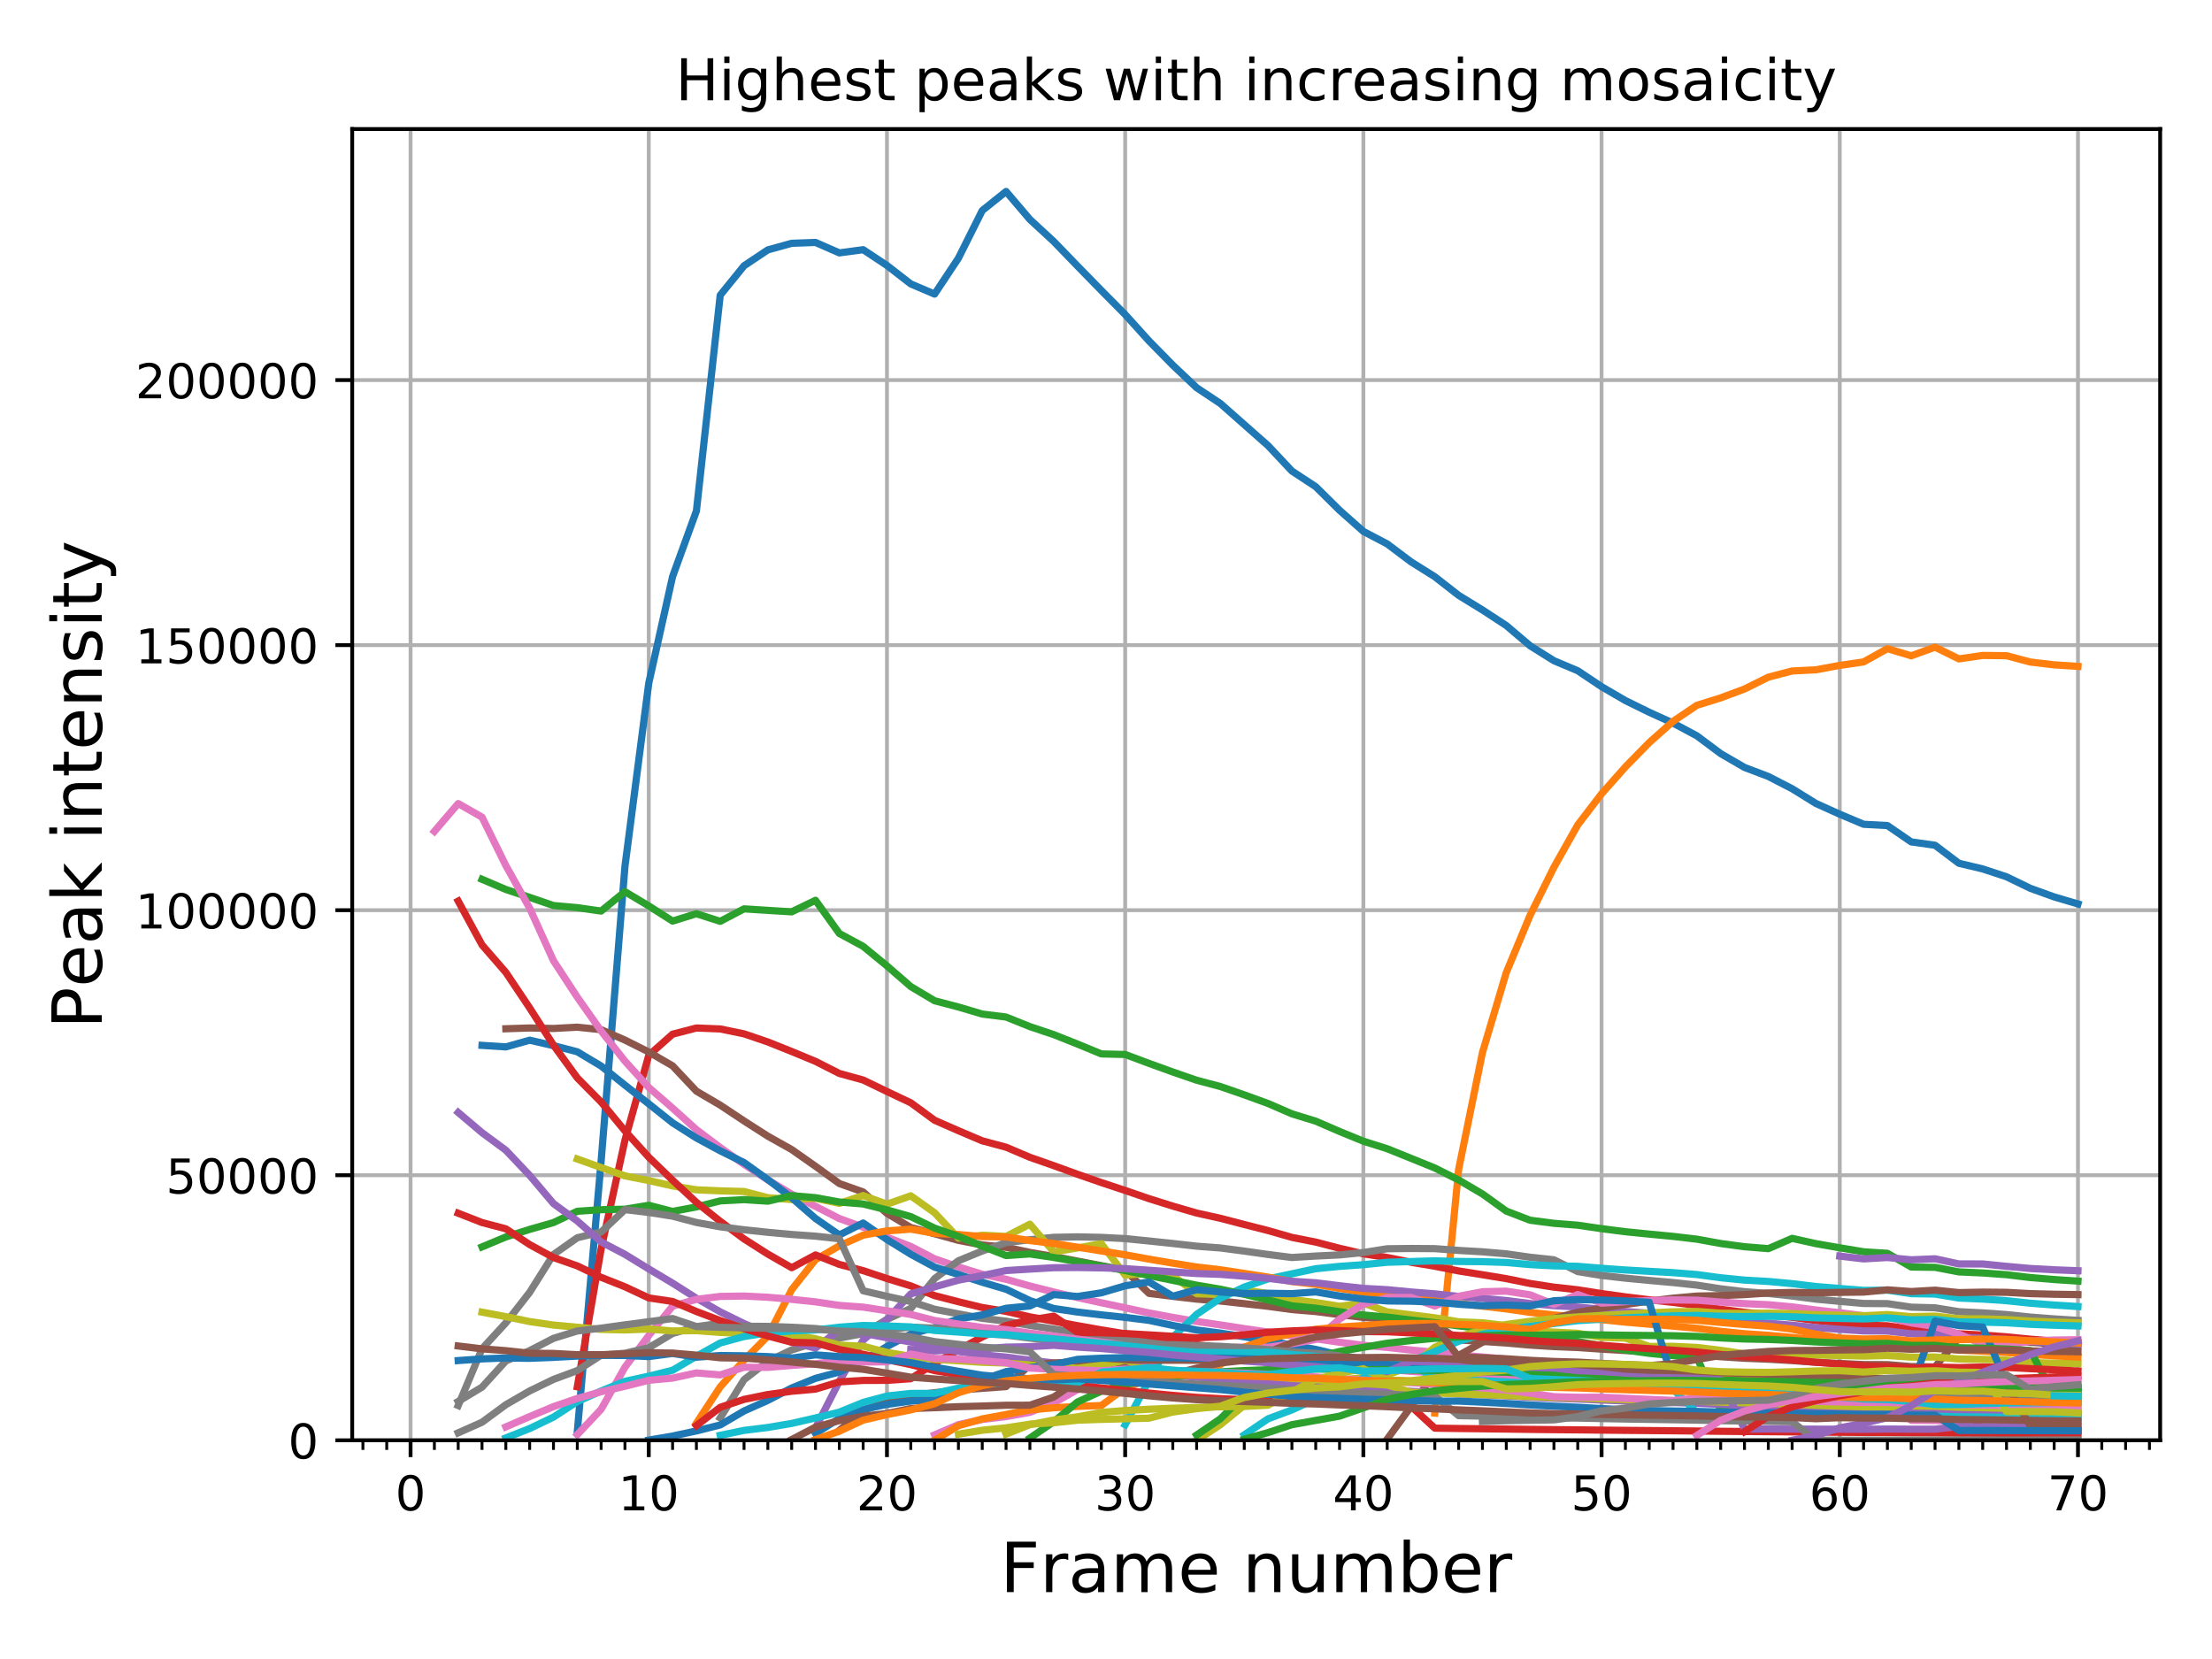 <?xml version="1.0" encoding="utf-8" standalone="no"?>
<!DOCTYPE svg PUBLIC "-//W3C//DTD SVG 1.1//EN"
  "http://www.w3.org/Graphics/SVG/1.1/DTD/svg11.dtd">
<!-- Created with matplotlib (https://matplotlib.org/) -->
<svg height="345.6pt" version="1.1" viewBox="0 0 460.8 345.6" width="460.8pt" xmlns="http://www.w3.org/2000/svg" xmlns:xlink="http://www.w3.org/1999/xlink">
 <defs>
  <style type="text/css">
*{stroke-linecap:butt;stroke-linejoin:round;}
  </style>
 </defs>
 <g id="figure_1">
  <g id="patch_1">
   <path d="M 0 345.6 
L 460.8 345.6 
L 460.8 0 
L 0 0 
z
" style="fill:#ffffff;"/>
  </g>
  <g id="axes_1">
   <g id="patch_2">
    <path d="M 73.37 300.04 
L 450 300.04 
L 450 26.88 
L 73.37 26.88 
z
" style="fill:#ffffff;"/>
   </g>
   <g id="matplotlib.axis_1">
    <g id="xtick_1">
     <g id="line2d_1">
      <path clip-path="url(#p3e6164053b)" d="M 85.527 300.04 
L 85.527 26.88 
" style="fill:none;stroke:#b0b0b0;stroke-linecap:square;stroke-width:0.8;"/>
     </g>
     <g id="line2d_2">
      <defs>
       <path d="M 0 0 
L 0 3.5 
" id="m78a5890568" style="stroke:#000000;stroke-width:0.8;"/>
      </defs>
      <g>
       <use style="stroke:#000000;stroke-width:0.8;" x="85.527" xlink:href="#m78a5890568" y="300.04"/>
      </g>
     </g>
     <g id="text_1">
      <!-- 0 -->
      <defs>
       <path d="M 31.781 66.406 
Q 24.172 66.406 20.328 58.906 
Q 16.5 51.422 16.5 36.375 
Q 16.5 21.391 20.328 13.891 
Q 24.172 6.391 31.781 6.391 
Q 39.453 6.391 43.281 13.891 
Q 47.125 21.391 47.125 36.375 
Q 47.125 51.422 43.281 58.906 
Q 39.453 66.406 31.781 66.406 
z
M 31.781 74.219 
Q 44.047 74.219 50.516 64.516 
Q 56.984 54.828 56.984 36.375 
Q 56.984 17.969 50.516 8.266 
Q 44.047 -1.422 31.781 -1.422 
Q 19.531 -1.422 13.062 8.266 
Q 6.594 17.969 6.594 36.375 
Q 6.594 54.828 13.062 64.516 
Q 19.531 74.219 31.781 74.219 
z
" id="DejaVuSans-48"/>
      </defs>
      <g transform="translate(82.346 314.638)scale(0.1 -0.1)">
       <use xlink:href="#DejaVuSans-48"/>
      </g>
     </g>
    </g>
    <g id="xtick_2">
     <g id="line2d_3">
      <path clip-path="url(#p3e6164053b)" d="M 135.149 300.04 
L 135.149 26.88 
" style="fill:none;stroke:#b0b0b0;stroke-linecap:square;stroke-width:0.8;"/>
     </g>
     <g id="line2d_4">
      <g>
       <use style="stroke:#000000;stroke-width:0.8;" x="135.149" xlink:href="#m78a5890568" y="300.04"/>
      </g>
     </g>
     <g id="text_2">
      <!-- 10 -->
      <defs>
       <path d="M 12.406 8.297 
L 28.516 8.297 
L 28.516 63.922 
L 10.984 60.406 
L 10.984 69.391 
L 28.422 72.906 
L 38.281 72.906 
L 38.281 8.297 
L 54.391 8.297 
L 54.391 0 
L 12.406 0 
z
" id="DejaVuSans-49"/>
      </defs>
      <g transform="translate(128.787 314.638)scale(0.1 -0.1)">
       <use xlink:href="#DejaVuSans-49"/>
       <use x="63.623" xlink:href="#DejaVuSans-48"/>
      </g>
     </g>
    </g>
    <g id="xtick_3">
     <g id="line2d_5">
      <path clip-path="url(#p3e6164053b)" d="M 184.771 300.04 
L 184.771 26.88 
" style="fill:none;stroke:#b0b0b0;stroke-linecap:square;stroke-width:0.8;"/>
     </g>
     <g id="line2d_6">
      <g>
       <use style="stroke:#000000;stroke-width:0.8;" x="184.771" xlink:href="#m78a5890568" y="300.04"/>
      </g>
     </g>
     <g id="text_3">
      <!-- 20 -->
      <defs>
       <path d="M 19.188 8.297 
L 53.609 8.297 
L 53.609 0 
L 7.328 0 
L 7.328 8.297 
Q 12.938 14.109 22.625 23.891 
Q 32.328 33.688 34.812 36.531 
Q 39.547 41.844 41.422 45.531 
Q 43.312 49.219 43.312 52.781 
Q 43.312 58.594 39.234 62.25 
Q 35.156 65.922 28.609 65.922 
Q 23.969 65.922 18.812 64.312 
Q 13.672 62.703 7.812 59.422 
L 7.812 69.391 
Q 13.766 71.781 18.938 73 
Q 24.125 74.219 28.422 74.219 
Q 39.75 74.219 46.484 68.547 
Q 53.219 62.891 53.219 53.422 
Q 53.219 48.922 51.531 44.891 
Q 49.859 40.875 45.406 35.406 
Q 44.188 33.984 37.641 27.219 
Q 31.109 20.453 19.188 8.297 
z
" id="DejaVuSans-50"/>
      </defs>
      <g transform="translate(178.409 314.638)scale(0.1 -0.1)">
       <use xlink:href="#DejaVuSans-50"/>
       <use x="63.623" xlink:href="#DejaVuSans-48"/>
      </g>
     </g>
    </g>
    <g id="xtick_4">
     <g id="line2d_7">
      <path clip-path="url(#p3e6164053b)" d="M 234.393 300.04 
L 234.393 26.88 
" style="fill:none;stroke:#b0b0b0;stroke-linecap:square;stroke-width:0.8;"/>
     </g>
     <g id="line2d_8">
      <g>
       <use style="stroke:#000000;stroke-width:0.8;" x="234.393" xlink:href="#m78a5890568" y="300.04"/>
      </g>
     </g>
     <g id="text_4">
      <!-- 30 -->
      <defs>
       <path d="M 40.578 39.312 
Q 47.656 37.797 51.625 33 
Q 55.609 28.219 55.609 21.188 
Q 55.609 10.406 48.188 4.484 
Q 40.766 -1.422 27.094 -1.422 
Q 22.516 -1.422 17.656 -0.516 
Q 12.797 0.391 7.625 2.203 
L 7.625 11.719 
Q 11.719 9.328 16.594 8.109 
Q 21.484 6.891 26.812 6.891 
Q 36.078 6.891 40.938 10.547 
Q 45.797 14.203 45.797 21.188 
Q 45.797 27.641 41.281 31.266 
Q 36.766 34.906 28.719 34.906 
L 20.219 34.906 
L 20.219 43.016 
L 29.109 43.016 
Q 36.375 43.016 40.234 45.922 
Q 44.094 48.828 44.094 54.297 
Q 44.094 59.906 40.109 62.906 
Q 36.141 65.922 28.719 65.922 
Q 24.656 65.922 20.016 65.031 
Q 15.375 64.156 9.812 62.312 
L 9.812 71.094 
Q 15.438 72.656 20.344 73.438 
Q 25.25 74.219 29.594 74.219 
Q 40.828 74.219 47.359 69.109 
Q 53.906 64.016 53.906 55.328 
Q 53.906 49.266 50.438 45.094 
Q 46.969 40.922 40.578 39.312 
z
" id="DejaVuSans-51"/>
      </defs>
      <g transform="translate(228.03 314.638)scale(0.1 -0.1)">
       <use xlink:href="#DejaVuSans-51"/>
       <use x="63.623" xlink:href="#DejaVuSans-48"/>
      </g>
     </g>
    </g>
    <g id="xtick_5">
     <g id="line2d_9">
      <path clip-path="url(#p3e6164053b)" d="M 284.015 300.04 
L 284.015 26.88 
" style="fill:none;stroke:#b0b0b0;stroke-linecap:square;stroke-width:0.8;"/>
     </g>
     <g id="line2d_10">
      <g>
       <use style="stroke:#000000;stroke-width:0.8;" x="284.015" xlink:href="#m78a5890568" y="300.04"/>
      </g>
     </g>
     <g id="text_5">
      <!-- 40 -->
      <defs>
       <path d="M 37.797 64.312 
L 12.891 25.391 
L 37.797 25.391 
z
M 35.203 72.906 
L 47.609 72.906 
L 47.609 25.391 
L 58.016 25.391 
L 58.016 17.188 
L 47.609 17.188 
L 47.609 0 
L 37.797 0 
L 37.797 17.188 
L 4.891 17.188 
L 4.891 26.703 
z
" id="DejaVuSans-52"/>
      </defs>
      <g transform="translate(277.652 314.638)scale(0.1 -0.1)">
       <use xlink:href="#DejaVuSans-52"/>
       <use x="63.623" xlink:href="#DejaVuSans-48"/>
      </g>
     </g>
    </g>
    <g id="xtick_6">
     <g id="line2d_11">
      <path clip-path="url(#p3e6164053b)" d="M 333.637 300.04 
L 333.637 26.88 
" style="fill:none;stroke:#b0b0b0;stroke-linecap:square;stroke-width:0.8;"/>
     </g>
     <g id="line2d_12">
      <g>
       <use style="stroke:#000000;stroke-width:0.8;" x="333.637" xlink:href="#m78a5890568" y="300.04"/>
      </g>
     </g>
     <g id="text_6">
      <!-- 50 -->
      <defs>
       <path d="M 10.797 72.906 
L 49.516 72.906 
L 49.516 64.594 
L 19.828 64.594 
L 19.828 46.734 
Q 21.969 47.469 24.109 47.828 
Q 26.266 48.188 28.422 48.188 
Q 40.625 48.188 47.75 41.5 
Q 54.891 34.812 54.891 23.391 
Q 54.891 11.625 47.562 5.094 
Q 40.234 -1.422 26.906 -1.422 
Q 22.312 -1.422 17.547 -0.641 
Q 12.797 0.141 7.719 1.703 
L 7.719 11.625 
Q 12.109 9.234 16.797 8.062 
Q 21.484 6.891 26.703 6.891 
Q 35.156 6.891 40.078 11.328 
Q 45.016 15.766 45.016 23.391 
Q 45.016 31 40.078 35.438 
Q 35.156 39.891 26.703 39.891 
Q 22.75 39.891 18.812 39.016 
Q 14.891 38.141 10.797 36.281 
z
" id="DejaVuSans-53"/>
      </defs>
      <g transform="translate(327.274 314.638)scale(0.1 -0.1)">
       <use xlink:href="#DejaVuSans-53"/>
       <use x="63.623" xlink:href="#DejaVuSans-48"/>
      </g>
     </g>
    </g>
    <g id="xtick_7">
     <g id="line2d_13">
      <path clip-path="url(#p3e6164053b)" d="M 383.259 300.04 
L 383.259 26.88 
" style="fill:none;stroke:#b0b0b0;stroke-linecap:square;stroke-width:0.8;"/>
     </g>
     <g id="line2d_14">
      <g>
       <use style="stroke:#000000;stroke-width:0.8;" x="383.259" xlink:href="#m78a5890568" y="300.04"/>
      </g>
     </g>
     <g id="text_7">
      <!-- 60 -->
      <defs>
       <path d="M 33.016 40.375 
Q 26.375 40.375 22.484 35.828 
Q 18.609 31.297 18.609 23.391 
Q 18.609 15.531 22.484 10.953 
Q 26.375 6.391 33.016 6.391 
Q 39.656 6.391 43.531 10.953 
Q 47.406 15.531 47.406 23.391 
Q 47.406 31.297 43.531 35.828 
Q 39.656 40.375 33.016 40.375 
z
M 52.594 71.297 
L 52.594 62.312 
Q 48.875 64.062 45.094 64.984 
Q 41.312 65.922 37.594 65.922 
Q 27.828 65.922 22.672 59.328 
Q 17.531 52.734 16.797 39.406 
Q 19.672 43.656 24.016 45.922 
Q 28.375 48.188 33.594 48.188 
Q 44.578 48.188 50.953 41.516 
Q 57.328 34.859 57.328 23.391 
Q 57.328 12.156 50.688 5.359 
Q 44.047 -1.422 33.016 -1.422 
Q 20.359 -1.422 13.672 8.266 
Q 6.984 17.969 6.984 36.375 
Q 6.984 53.656 15.188 63.938 
Q 23.391 74.219 37.203 74.219 
Q 40.922 74.219 44.703 73.484 
Q 48.484 72.75 52.594 71.297 
z
" id="DejaVuSans-54"/>
      </defs>
      <g transform="translate(376.896 314.638)scale(0.1 -0.1)">
       <use xlink:href="#DejaVuSans-54"/>
       <use x="63.623" xlink:href="#DejaVuSans-48"/>
      </g>
     </g>
    </g>
    <g id="xtick_8">
     <g id="line2d_15">
      <path clip-path="url(#p3e6164053b)" d="M 432.88 300.04 
L 432.88 26.88 
" style="fill:none;stroke:#b0b0b0;stroke-linecap:square;stroke-width:0.8;"/>
     </g>
     <g id="line2d_16">
      <g>
       <use style="stroke:#000000;stroke-width:0.8;" x="432.88" xlink:href="#m78a5890568" y="300.04"/>
      </g>
     </g>
     <g id="text_8">
      <!-- 70 -->
      <defs>
       <path d="M 8.203 72.906 
L 55.078 72.906 
L 55.078 68.703 
L 28.609 0 
L 18.312 0 
L 43.219 64.594 
L 8.203 64.594 
z
" id="DejaVuSans-55"/>
      </defs>
      <g transform="translate(426.518 314.638)scale(0.1 -0.1)">
       <use xlink:href="#DejaVuSans-55"/>
       <use x="63.623" xlink:href="#DejaVuSans-48"/>
      </g>
     </g>
    </g>
    <g id="xtick_9">
     <g id="line2d_17">
      <defs>
       <path d="M 0 0 
L 0 2 
" id="md6a9822528" style="stroke:#000000;stroke-width:0.6;"/>
      </defs>
      <g>
       <use style="stroke:#000000;stroke-width:0.6;" x="75.603" xlink:href="#md6a9822528" y="300.04"/>
      </g>
     </g>
    </g>
    <g id="xtick_10">
     <g id="line2d_18">
      <g>
       <use style="stroke:#000000;stroke-width:0.6;" x="80.565" xlink:href="#md6a9822528" y="300.04"/>
      </g>
     </g>
    </g>
    <g id="xtick_11">
     <g id="line2d_19">
      <g>
       <use style="stroke:#000000;stroke-width:0.6;" x="90.49" xlink:href="#md6a9822528" y="300.04"/>
      </g>
     </g>
    </g>
    <g id="xtick_12">
     <g id="line2d_20">
      <g>
       <use style="stroke:#000000;stroke-width:0.6;" x="95.452" xlink:href="#md6a9822528" y="300.04"/>
      </g>
     </g>
    </g>
    <g id="xtick_13">
     <g id="line2d_21">
      <g>
       <use style="stroke:#000000;stroke-width:0.6;" x="100.414" xlink:href="#md6a9822528" y="300.04"/>
      </g>
     </g>
    </g>
    <g id="xtick_14">
     <g id="line2d_22">
      <g>
       <use style="stroke:#000000;stroke-width:0.6;" x="105.376" xlink:href="#md6a9822528" y="300.04"/>
      </g>
     </g>
    </g>
    <g id="xtick_15">
     <g id="line2d_23">
      <g>
       <use style="stroke:#000000;stroke-width:0.6;" x="110.338" xlink:href="#md6a9822528" y="300.04"/>
      </g>
     </g>
    </g>
    <g id="xtick_16">
     <g id="line2d_24">
      <g>
       <use style="stroke:#000000;stroke-width:0.6;" x="115.3" xlink:href="#md6a9822528" y="300.04"/>
      </g>
     </g>
    </g>
    <g id="xtick_17">
     <g id="line2d_25">
      <g>
       <use style="stroke:#000000;stroke-width:0.6;" x="120.263" xlink:href="#md6a9822528" y="300.04"/>
      </g>
     </g>
    </g>
    <g id="xtick_18">
     <g id="line2d_26">
      <g>
       <use style="stroke:#000000;stroke-width:0.6;" x="125.225" xlink:href="#md6a9822528" y="300.04"/>
      </g>
     </g>
    </g>
    <g id="xtick_19">
     <g id="line2d_27">
      <g>
       <use style="stroke:#000000;stroke-width:0.6;" x="130.187" xlink:href="#md6a9822528" y="300.04"/>
      </g>
     </g>
    </g>
    <g id="xtick_20">
     <g id="line2d_28">
      <g>
       <use style="stroke:#000000;stroke-width:0.6;" x="140.111" xlink:href="#md6a9822528" y="300.04"/>
      </g>
     </g>
    </g>
    <g id="xtick_21">
     <g id="line2d_29">
      <g>
       <use style="stroke:#000000;stroke-width:0.6;" x="145.074" xlink:href="#md6a9822528" y="300.04"/>
      </g>
     </g>
    </g>
    <g id="xtick_22">
     <g id="line2d_30">
      <g>
       <use style="stroke:#000000;stroke-width:0.6;" x="150.036" xlink:href="#md6a9822528" y="300.04"/>
      </g>
     </g>
    </g>
    <g id="xtick_23">
     <g id="line2d_31">
      <g>
       <use style="stroke:#000000;stroke-width:0.6;" x="154.998" xlink:href="#md6a9822528" y="300.04"/>
      </g>
     </g>
    </g>
    <g id="xtick_24">
     <g id="line2d_32">
      <g>
       <use style="stroke:#000000;stroke-width:0.6;" x="159.96" xlink:href="#md6a9822528" y="300.04"/>
      </g>
     </g>
    </g>
    <g id="xtick_25">
     <g id="line2d_33">
      <g>
       <use style="stroke:#000000;stroke-width:0.6;" x="164.922" xlink:href="#md6a9822528" y="300.04"/>
      </g>
     </g>
    </g>
    <g id="xtick_26">
     <g id="line2d_34">
      <g>
       <use style="stroke:#000000;stroke-width:0.6;" x="169.885" xlink:href="#md6a9822528" y="300.04"/>
      </g>
     </g>
    </g>
    <g id="xtick_27">
     <g id="line2d_35">
      <g>
       <use style="stroke:#000000;stroke-width:0.6;" x="174.847" xlink:href="#md6a9822528" y="300.04"/>
      </g>
     </g>
    </g>
    <g id="xtick_28">
     <g id="line2d_36">
      <g>
       <use style="stroke:#000000;stroke-width:0.6;" x="179.809" xlink:href="#md6a9822528" y="300.04"/>
      </g>
     </g>
    </g>
    <g id="xtick_29">
     <g id="line2d_37">
      <g>
       <use style="stroke:#000000;stroke-width:0.6;" x="189.733" xlink:href="#md6a9822528" y="300.04"/>
      </g>
     </g>
    </g>
    <g id="xtick_30">
     <g id="line2d_38">
      <g>
       <use style="stroke:#000000;stroke-width:0.6;" x="194.695" xlink:href="#md6a9822528" y="300.04"/>
      </g>
     </g>
    </g>
    <g id="xtick_31">
     <g id="line2d_39">
      <g>
       <use style="stroke:#000000;stroke-width:0.6;" x="199.658" xlink:href="#md6a9822528" y="300.04"/>
      </g>
     </g>
    </g>
    <g id="xtick_32">
     <g id="line2d_40">
      <g>
       <use style="stroke:#000000;stroke-width:0.6;" x="204.62" xlink:href="#md6a9822528" y="300.04"/>
      </g>
     </g>
    </g>
    <g id="xtick_33">
     <g id="line2d_41">
      <g>
       <use style="stroke:#000000;stroke-width:0.6;" x="209.582" xlink:href="#md6a9822528" y="300.04"/>
      </g>
     </g>
    </g>
    <g id="xtick_34">
     <g id="line2d_42">
      <g>
       <use style="stroke:#000000;stroke-width:0.6;" x="214.544" xlink:href="#md6a9822528" y="300.04"/>
      </g>
     </g>
    </g>
    <g id="xtick_35">
     <g id="line2d_43">
      <g>
       <use style="stroke:#000000;stroke-width:0.6;" x="219.506" xlink:href="#md6a9822528" y="300.04"/>
      </g>
     </g>
    </g>
    <g id="xtick_36">
     <g id="line2d_44">
      <g>
       <use style="stroke:#000000;stroke-width:0.6;" x="224.469" xlink:href="#md6a9822528" y="300.04"/>
      </g>
     </g>
    </g>
    <g id="xtick_37">
     <g id="line2d_45">
      <g>
       <use style="stroke:#000000;stroke-width:0.6;" x="229.431" xlink:href="#md6a9822528" y="300.04"/>
      </g>
     </g>
    </g>
    <g id="xtick_38">
     <g id="line2d_46">
      <g>
       <use style="stroke:#000000;stroke-width:0.6;" x="239.355" xlink:href="#md6a9822528" y="300.04"/>
      </g>
     </g>
    </g>
    <g id="xtick_39">
     <g id="line2d_47">
      <g>
       <use style="stroke:#000000;stroke-width:0.6;" x="244.317" xlink:href="#md6a9822528" y="300.04"/>
      </g>
     </g>
    </g>
    <g id="xtick_40">
     <g id="line2d_48">
      <g>
       <use style="stroke:#000000;stroke-width:0.6;" x="249.28" xlink:href="#md6a9822528" y="300.04"/>
      </g>
     </g>
    </g>
    <g id="xtick_41">
     <g id="line2d_49">
      <g>
       <use style="stroke:#000000;stroke-width:0.6;" x="254.242" xlink:href="#md6a9822528" y="300.04"/>
      </g>
     </g>
    </g>
    <g id="xtick_42">
     <g id="line2d_50">
      <g>
       <use style="stroke:#000000;stroke-width:0.6;" x="259.204" xlink:href="#md6a9822528" y="300.04"/>
      </g>
     </g>
    </g>
    <g id="xtick_43">
     <g id="line2d_51">
      <g>
       <use style="stroke:#000000;stroke-width:0.6;" x="264.166" xlink:href="#md6a9822528" y="300.04"/>
      </g>
     </g>
    </g>
    <g id="xtick_44">
     <g id="line2d_52">
      <g>
       <use style="stroke:#000000;stroke-width:0.6;" x="269.128" xlink:href="#md6a9822528" y="300.04"/>
      </g>
     </g>
    </g>
    <g id="xtick_45">
     <g id="line2d_53">
      <g>
       <use style="stroke:#000000;stroke-width:0.6;" x="274.09" xlink:href="#md6a9822528" y="300.04"/>
      </g>
     </g>
    </g>
    <g id="xtick_46">
     <g id="line2d_54">
      <g>
       <use style="stroke:#000000;stroke-width:0.6;" x="279.053" xlink:href="#md6a9822528" y="300.04"/>
      </g>
     </g>
    </g>
    <g id="xtick_47">
     <g id="line2d_55">
      <g>
       <use style="stroke:#000000;stroke-width:0.6;" x="288.977" xlink:href="#md6a9822528" y="300.04"/>
      </g>
     </g>
    </g>
    <g id="xtick_48">
     <g id="line2d_56">
      <g>
       <use style="stroke:#000000;stroke-width:0.6;" x="293.939" xlink:href="#md6a9822528" y="300.04"/>
      </g>
     </g>
    </g>
    <g id="xtick_49">
     <g id="line2d_57">
      <g>
       <use style="stroke:#000000;stroke-width:0.6;" x="298.901" xlink:href="#md6a9822528" y="300.04"/>
      </g>
     </g>
    </g>
    <g id="xtick_50">
     <g id="line2d_58">
      <g>
       <use style="stroke:#000000;stroke-width:0.6;" x="303.864" xlink:href="#md6a9822528" y="300.04"/>
      </g>
     </g>
    </g>
    <g id="xtick_51">
     <g id="line2d_59">
      <g>
       <use style="stroke:#000000;stroke-width:0.6;" x="308.826" xlink:href="#md6a9822528" y="300.04"/>
      </g>
     </g>
    </g>
    <g id="xtick_52">
     <g id="line2d_60">
      <g>
       <use style="stroke:#000000;stroke-width:0.6;" x="313.788" xlink:href="#md6a9822528" y="300.04"/>
      </g>
     </g>
    </g>
    <g id="xtick_53">
     <g id="line2d_61">
      <g>
       <use style="stroke:#000000;stroke-width:0.6;" x="318.75" xlink:href="#md6a9822528" y="300.04"/>
      </g>
     </g>
    </g>
    <g id="xtick_54">
     <g id="line2d_62">
      <g>
       <use style="stroke:#000000;stroke-width:0.6;" x="323.712" xlink:href="#md6a9822528" y="300.04"/>
      </g>
     </g>
    </g>
    <g id="xtick_55">
     <g id="line2d_63">
      <g>
       <use style="stroke:#000000;stroke-width:0.6;" x="328.675" xlink:href="#md6a9822528" y="300.04"/>
      </g>
     </g>
    </g>
    <g id="xtick_56">
     <g id="line2d_64">
      <g>
       <use style="stroke:#000000;stroke-width:0.6;" x="338.599" xlink:href="#md6a9822528" y="300.04"/>
      </g>
     </g>
    </g>
    <g id="xtick_57">
     <g id="line2d_65">
      <g>
       <use style="stroke:#000000;stroke-width:0.6;" x="343.561" xlink:href="#md6a9822528" y="300.04"/>
      </g>
     </g>
    </g>
    <g id="xtick_58">
     <g id="line2d_66">
      <g>
       <use style="stroke:#000000;stroke-width:0.6;" x="348.523" xlink:href="#md6a9822528" y="300.04"/>
      </g>
     </g>
    </g>
    <g id="xtick_59">
     <g id="line2d_67">
      <g>
       <use style="stroke:#000000;stroke-width:0.6;" x="353.485" xlink:href="#md6a9822528" y="300.04"/>
      </g>
     </g>
    </g>
    <g id="xtick_60">
     <g id="line2d_68">
      <g>
       <use style="stroke:#000000;stroke-width:0.6;" x="358.448" xlink:href="#md6a9822528" y="300.04"/>
      </g>
     </g>
    </g>
    <g id="xtick_61">
     <g id="line2d_69">
      <g>
       <use style="stroke:#000000;stroke-width:0.6;" x="363.41" xlink:href="#md6a9822528" y="300.04"/>
      </g>
     </g>
    </g>
    <g id="xtick_62">
     <g id="line2d_70">
      <g>
       <use style="stroke:#000000;stroke-width:0.6;" x="368.372" xlink:href="#md6a9822528" y="300.04"/>
      </g>
     </g>
    </g>
    <g id="xtick_63">
     <g id="line2d_71">
      <g>
       <use style="stroke:#000000;stroke-width:0.6;" x="373.334" xlink:href="#md6a9822528" y="300.04"/>
      </g>
     </g>
    </g>
    <g id="xtick_64">
     <g id="line2d_72">
      <g>
       <use style="stroke:#000000;stroke-width:0.6;" x="378.296" xlink:href="#md6a9822528" y="300.04"/>
      </g>
     </g>
    </g>
    <g id="xtick_65">
     <g id="line2d_73">
      <g>
       <use style="stroke:#000000;stroke-width:0.6;" x="388.221" xlink:href="#md6a9822528" y="300.04"/>
      </g>
     </g>
    </g>
    <g id="xtick_66">
     <g id="line2d_74">
      <g>
       <use style="stroke:#000000;stroke-width:0.6;" x="393.183" xlink:href="#md6a9822528" y="300.04"/>
      </g>
     </g>
    </g>
    <g id="xtick_67">
     <g id="line2d_75">
      <g>
       <use style="stroke:#000000;stroke-width:0.6;" x="398.145" xlink:href="#md6a9822528" y="300.04"/>
      </g>
     </g>
    </g>
    <g id="xtick_68">
     <g id="line2d_76">
      <g>
       <use style="stroke:#000000;stroke-width:0.6;" x="403.107" xlink:href="#md6a9822528" y="300.04"/>
      </g>
     </g>
    </g>
    <g id="xtick_69">
     <g id="line2d_77">
      <g>
       <use style="stroke:#000000;stroke-width:0.6;" x="408.07" xlink:href="#md6a9822528" y="300.04"/>
      </g>
     </g>
    </g>
    <g id="xtick_70">
     <g id="line2d_78">
      <g>
       <use style="stroke:#000000;stroke-width:0.6;" x="413.032" xlink:href="#md6a9822528" y="300.04"/>
      </g>
     </g>
    </g>
    <g id="xtick_71">
     <g id="line2d_79">
      <g>
       <use style="stroke:#000000;stroke-width:0.6;" x="417.994" xlink:href="#md6a9822528" y="300.04"/>
      </g>
     </g>
    </g>
    <g id="xtick_72">
     <g id="line2d_80">
      <g>
       <use style="stroke:#000000;stroke-width:0.6;" x="422.956" xlink:href="#md6a9822528" y="300.04"/>
      </g>
     </g>
    </g>
    <g id="xtick_73">
     <g id="line2d_81">
      <g>
       <use style="stroke:#000000;stroke-width:0.6;" x="427.918" xlink:href="#md6a9822528" y="300.04"/>
      </g>
     </g>
    </g>
    <g id="xtick_74">
     <g id="line2d_82">
      <g>
       <use style="stroke:#000000;stroke-width:0.6;" x="437.843" xlink:href="#md6a9822528" y="300.04"/>
      </g>
     </g>
    </g>
    <g id="xtick_75">
     <g id="line2d_83">
      <g>
       <use style="stroke:#000000;stroke-width:0.6;" x="442.805" xlink:href="#md6a9822528" y="300.04"/>
      </g>
     </g>
    </g>
    <g id="xtick_76">
     <g id="line2d_84">
      <g>
       <use style="stroke:#000000;stroke-width:0.6;" x="447.767" xlink:href="#md6a9822528" y="300.04"/>
      </g>
     </g>
    </g>
    <g id="text_9">
     <!-- Frame number -->
     <defs>
      <path d="M 9.812 72.906 
L 51.703 72.906 
L 51.703 64.594 
L 19.672 64.594 
L 19.672 43.109 
L 48.578 43.109 
L 48.578 34.812 
L 19.672 34.812 
L 19.672 0 
L 9.812 0 
z
" id="DejaVuSans-70"/>
      <path d="M 41.109 46.297 
Q 39.594 47.172 37.812 47.578 
Q 36.031 48 33.891 48 
Q 26.266 48 22.188 43.047 
Q 18.109 38.094 18.109 28.812 
L 18.109 0 
L 9.078 0 
L 9.078 54.688 
L 18.109 54.688 
L 18.109 46.188 
Q 20.953 51.172 25.484 53.578 
Q 30.031 56 36.531 56 
Q 37.453 56 38.578 55.875 
Q 39.703 55.766 41.062 55.516 
z
" id="DejaVuSans-114"/>
      <path d="M 34.281 27.484 
Q 23.391 27.484 19.188 25 
Q 14.984 22.516 14.984 16.5 
Q 14.984 11.719 18.141 8.906 
Q 21.297 6.109 26.703 6.109 
Q 34.188 6.109 38.703 11.406 
Q 43.219 16.703 43.219 25.484 
L 43.219 27.484 
z
M 52.203 31.203 
L 52.203 0 
L 43.219 0 
L 43.219 8.297 
Q 40.141 3.328 35.547 0.953 
Q 30.953 -1.422 24.312 -1.422 
Q 15.922 -1.422 10.953 3.297 
Q 6 8.016 6 15.922 
Q 6 25.141 12.172 29.828 
Q 18.359 34.516 30.609 34.516 
L 43.219 34.516 
L 43.219 35.406 
Q 43.219 41.609 39.141 45 
Q 35.062 48.391 27.688 48.391 
Q 23 48.391 18.547 47.266 
Q 14.109 46.141 10.016 43.891 
L 10.016 52.203 
Q 14.938 54.109 19.578 55.047 
Q 24.219 56 28.609 56 
Q 40.484 56 46.344 49.844 
Q 52.203 43.703 52.203 31.203 
z
" id="DejaVuSans-97"/>
      <path d="M 52 44.188 
Q 55.375 50.25 60.062 53.125 
Q 64.75 56 71.094 56 
Q 79.641 56 84.281 50.016 
Q 88.922 44.047 88.922 33.016 
L 88.922 0 
L 79.891 0 
L 79.891 32.719 
Q 79.891 40.578 77.094 44.375 
Q 74.312 48.188 68.609 48.188 
Q 61.625 48.188 57.562 43.547 
Q 53.516 38.922 53.516 30.906 
L 53.516 0 
L 44.484 0 
L 44.484 32.719 
Q 44.484 40.625 41.703 44.406 
Q 38.922 48.188 33.109 48.188 
Q 26.219 48.188 22.156 43.531 
Q 18.109 38.875 18.109 30.906 
L 18.109 0 
L 9.078 0 
L 9.078 54.688 
L 18.109 54.688 
L 18.109 46.188 
Q 21.188 51.219 25.484 53.609 
Q 29.781 56 35.688 56 
Q 41.656 56 45.828 52.969 
Q 50 49.953 52 44.188 
z
" id="DejaVuSans-109"/>
      <path d="M 56.203 29.594 
L 56.203 25.203 
L 14.891 25.203 
Q 15.484 15.922 20.484 11.062 
Q 25.484 6.203 34.422 6.203 
Q 39.594 6.203 44.453 7.469 
Q 49.312 8.734 54.109 11.281 
L 54.109 2.781 
Q 49.266 0.734 44.188 -0.344 
Q 39.109 -1.422 33.891 -1.422 
Q 20.797 -1.422 13.156 6.188 
Q 5.516 13.812 5.516 26.812 
Q 5.516 40.234 12.766 48.109 
Q 20.016 56 32.328 56 
Q 43.359 56 49.781 48.891 
Q 56.203 41.797 56.203 29.594 
z
M 47.219 32.234 
Q 47.125 39.594 43.094 43.984 
Q 39.062 48.391 32.422 48.391 
Q 24.906 48.391 20.391 44.141 
Q 15.875 39.891 15.188 32.172 
z
" id="DejaVuSans-101"/>
      <path id="DejaVuSans-32"/>
      <path d="M 54.891 33.016 
L 54.891 0 
L 45.906 0 
L 45.906 32.719 
Q 45.906 40.484 42.875 44.328 
Q 39.844 48.188 33.797 48.188 
Q 26.516 48.188 22.312 43.547 
Q 18.109 38.922 18.109 30.906 
L 18.109 0 
L 9.078 0 
L 9.078 54.688 
L 18.109 54.688 
L 18.109 46.188 
Q 21.344 51.125 25.703 53.562 
Q 30.078 56 35.797 56 
Q 45.219 56 50.047 50.172 
Q 54.891 44.344 54.891 33.016 
z
" id="DejaVuSans-110"/>
      <path d="M 8.5 21.578 
L 8.5 54.688 
L 17.484 54.688 
L 17.484 21.922 
Q 17.484 14.156 20.5 10.266 
Q 23.531 6.391 29.594 6.391 
Q 36.859 6.391 41.078 11.031 
Q 45.312 15.672 45.312 23.688 
L 45.312 54.688 
L 54.297 54.688 
L 54.297 0 
L 45.312 0 
L 45.312 8.406 
Q 42.047 3.422 37.719 1 
Q 33.406 -1.422 27.688 -1.422 
Q 18.266 -1.422 13.375 4.438 
Q 8.5 10.297 8.5 21.578 
z
M 31.109 56 
z
" id="DejaVuSans-117"/>
      <path d="M 48.688 27.297 
Q 48.688 37.203 44.609 42.844 
Q 40.531 48.484 33.406 48.484 
Q 26.266 48.484 22.188 42.844 
Q 18.109 37.203 18.109 27.297 
Q 18.109 17.391 22.188 11.75 
Q 26.266 6.109 33.406 6.109 
Q 40.531 6.109 44.609 11.75 
Q 48.688 17.391 48.688 27.297 
z
M 18.109 46.391 
Q 20.953 51.266 25.266 53.625 
Q 29.594 56 35.594 56 
Q 45.562 56 51.781 48.094 
Q 58.016 40.188 58.016 27.297 
Q 58.016 14.406 51.781 6.484 
Q 45.562 -1.422 35.594 -1.422 
Q 29.594 -1.422 25.266 0.953 
Q 20.953 3.328 18.109 8.203 
L 18.109 0 
L 9.078 0 
L 9.078 75.984 
L 18.109 75.984 
z
" id="DejaVuSans-98"/>
     </defs>
     <g transform="translate(208.348 331.66)scale(0.144 -0.144)">
      <use xlink:href="#DejaVuSans-70"/>
      <use x="57.41" xlink:href="#DejaVuSans-114"/>
      <use x="98.523" xlink:href="#DejaVuSans-97"/>
      <use x="159.803" xlink:href="#DejaVuSans-109"/>
      <use x="257.215" xlink:href="#DejaVuSans-101"/>
      <use x="318.738" xlink:href="#DejaVuSans-32"/>
      <use x="350.525" xlink:href="#DejaVuSans-110"/>
      <use x="413.904" xlink:href="#DejaVuSans-117"/>
      <use x="477.283" xlink:href="#DejaVuSans-109"/>
      <use x="574.695" xlink:href="#DejaVuSans-98"/>
      <use x="638.172" xlink:href="#DejaVuSans-101"/>
      <use x="699.695" xlink:href="#DejaVuSans-114"/>
     </g>
    </g>
   </g>
   <g id="matplotlib.axis_2">
    <g id="ytick_1">
     <g id="line2d_85">
      <path clip-path="url(#p3e6164053b)" d="M 73.37 300.04 
L 450 300.04 
" style="fill:none;stroke:#b0b0b0;stroke-linecap:square;stroke-width:0.8;"/>
     </g>
     <g id="line2d_86">
      <defs>
       <path d="M 0 0 
L -3.5 0 
" id="md9bd9c3feb" style="stroke:#000000;stroke-width:0.8;"/>
      </defs>
      <g>
       <use style="stroke:#000000;stroke-width:0.8;" x="73.37" xlink:href="#md9bd9c3feb" y="300.04"/>
      </g>
     </g>
     <g id="text_10">
      <!-- 0 -->
      <g transform="translate(60.008 303.839)scale(0.1 -0.1)">
       <use xlink:href="#DejaVuSans-48"/>
      </g>
     </g>
    </g>
    <g id="ytick_2">
     <g id="line2d_87">
      <path clip-path="url(#p3e6164053b)" d="M 73.37 244.824 
L 450 244.824 
" style="fill:none;stroke:#b0b0b0;stroke-linecap:square;stroke-width:0.8;"/>
     </g>
     <g id="line2d_88">
      <g>
       <use style="stroke:#000000;stroke-width:0.8;" x="73.37" xlink:href="#md9bd9c3feb" y="244.824"/>
      </g>
     </g>
     <g id="text_11">
      <!-- 50000 -->
      <g transform="translate(34.557 248.623)scale(0.1 -0.1)">
       <use xlink:href="#DejaVuSans-53"/>
       <use x="63.623" xlink:href="#DejaVuSans-48"/>
       <use x="127.246" xlink:href="#DejaVuSans-48"/>
       <use x="190.869" xlink:href="#DejaVuSans-48"/>
       <use x="254.492" xlink:href="#DejaVuSans-48"/>
      </g>
     </g>
    </g>
    <g id="ytick_3">
     <g id="line2d_89">
      <path clip-path="url(#p3e6164053b)" d="M 73.37 189.607 
L 450 189.607 
" style="fill:none;stroke:#b0b0b0;stroke-linecap:square;stroke-width:0.8;"/>
     </g>
     <g id="line2d_90">
      <g>
       <use style="stroke:#000000;stroke-width:0.8;" x="73.37" xlink:href="#md9bd9c3feb" y="189.607"/>
      </g>
     </g>
     <g id="text_12">
      <!-- 100000 -->
      <g transform="translate(28.195 193.407)scale(0.1 -0.1)">
       <use xlink:href="#DejaVuSans-49"/>
       <use x="63.623" xlink:href="#DejaVuSans-48"/>
       <use x="127.246" xlink:href="#DejaVuSans-48"/>
       <use x="190.869" xlink:href="#DejaVuSans-48"/>
       <use x="254.492" xlink:href="#DejaVuSans-48"/>
       <use x="318.115" xlink:href="#DejaVuSans-48"/>
      </g>
     </g>
    </g>
    <g id="ytick_4">
     <g id="line2d_91">
      <path clip-path="url(#p3e6164053b)" d="M 73.37 134.391 
L 450 134.391 
" style="fill:none;stroke:#b0b0b0;stroke-linecap:square;stroke-width:0.8;"/>
     </g>
     <g id="line2d_92">
      <g>
       <use style="stroke:#000000;stroke-width:0.8;" x="73.37" xlink:href="#md9bd9c3feb" y="134.391"/>
      </g>
     </g>
     <g id="text_13">
      <!-- 150000 -->
      <g transform="translate(28.195 138.19)scale(0.1 -0.1)">
       <use xlink:href="#DejaVuSans-49"/>
       <use x="63.623" xlink:href="#DejaVuSans-53"/>
       <use x="127.246" xlink:href="#DejaVuSans-48"/>
       <use x="190.869" xlink:href="#DejaVuSans-48"/>
       <use x="254.492" xlink:href="#DejaVuSans-48"/>
       <use x="318.115" xlink:href="#DejaVuSans-48"/>
      </g>
     </g>
    </g>
    <g id="ytick_5">
     <g id="line2d_93">
      <path clip-path="url(#p3e6164053b)" d="M 73.37 79.175 
L 450 79.175 
" style="fill:none;stroke:#b0b0b0;stroke-linecap:square;stroke-width:0.8;"/>
     </g>
     <g id="line2d_94">
      <g>
       <use style="stroke:#000000;stroke-width:0.8;" x="73.37" xlink:href="#md9bd9c3feb" y="79.175"/>
      </g>
     </g>
     <g id="text_14">
      <!-- 200000 -->
      <g transform="translate(28.195 82.974)scale(0.1 -0.1)">
       <use xlink:href="#DejaVuSans-50"/>
       <use x="63.623" xlink:href="#DejaVuSans-48"/>
       <use x="127.246" xlink:href="#DejaVuSans-48"/>
       <use x="190.869" xlink:href="#DejaVuSans-48"/>
       <use x="254.492" xlink:href="#DejaVuSans-48"/>
       <use x="318.115" xlink:href="#DejaVuSans-48"/>
      </g>
     </g>
    </g>
    <g id="text_15">
     <!-- Peak intensity -->
     <defs>
      <path d="M 19.672 64.797 
L 19.672 37.406 
L 32.078 37.406 
Q 38.969 37.406 42.719 40.969 
Q 46.484 44.531 46.484 51.125 
Q 46.484 57.672 42.719 61.234 
Q 38.969 64.797 32.078 64.797 
z
M 9.812 72.906 
L 32.078 72.906 
Q 44.344 72.906 50.609 67.359 
Q 56.891 61.812 56.891 51.125 
Q 56.891 40.328 50.609 34.812 
Q 44.344 29.297 32.078 29.297 
L 19.672 29.297 
L 19.672 0 
L 9.812 0 
z
" id="DejaVuSans-80"/>
      <path d="M 9.078 75.984 
L 18.109 75.984 
L 18.109 31.109 
L 44.922 54.688 
L 56.391 54.688 
L 27.391 29.109 
L 57.625 0 
L 45.906 0 
L 18.109 26.703 
L 18.109 0 
L 9.078 0 
z
" id="DejaVuSans-107"/>
      <path d="M 9.422 54.688 
L 18.406 54.688 
L 18.406 0 
L 9.422 0 
z
M 9.422 75.984 
L 18.406 75.984 
L 18.406 64.594 
L 9.422 64.594 
z
" id="DejaVuSans-105"/>
      <path d="M 18.312 70.219 
L 18.312 54.688 
L 36.812 54.688 
L 36.812 47.703 
L 18.312 47.703 
L 18.312 18.016 
Q 18.312 11.328 20.141 9.422 
Q 21.969 7.516 27.594 7.516 
L 36.812 7.516 
L 36.812 0 
L 27.594 0 
Q 17.188 0 13.234 3.875 
Q 9.281 7.766 9.281 18.016 
L 9.281 47.703 
L 2.688 47.703 
L 2.688 54.688 
L 9.281 54.688 
L 9.281 70.219 
z
" id="DejaVuSans-116"/>
      <path d="M 44.281 53.078 
L 44.281 44.578 
Q 40.484 46.531 36.375 47.5 
Q 32.281 48.484 27.875 48.484 
Q 21.188 48.484 17.844 46.438 
Q 14.5 44.391 14.5 40.281 
Q 14.5 37.156 16.891 35.375 
Q 19.281 33.594 26.516 31.984 
L 29.594 31.297 
Q 39.156 29.25 43.188 25.516 
Q 47.219 21.781 47.219 15.094 
Q 47.219 7.469 41.188 3.016 
Q 35.156 -1.422 24.609 -1.422 
Q 20.219 -1.422 15.453 -0.562 
Q 10.688 0.297 5.422 2 
L 5.422 11.281 
Q 10.406 8.688 15.234 7.391 
Q 20.062 6.109 24.812 6.109 
Q 31.156 6.109 34.562 8.281 
Q 37.984 10.453 37.984 14.406 
Q 37.984 18.062 35.516 20.016 
Q 33.062 21.969 24.703 23.781 
L 21.578 24.516 
Q 13.234 26.266 9.516 29.906 
Q 5.812 33.547 5.812 39.891 
Q 5.812 47.609 11.281 51.797 
Q 16.75 56 26.812 56 
Q 31.781 56 36.172 55.266 
Q 40.578 54.547 44.281 53.078 
z
" id="DejaVuSans-115"/>
      <path d="M 32.172 -5.078 
Q 28.375 -14.844 24.75 -17.812 
Q 21.141 -20.797 15.094 -20.797 
L 7.906 -20.797 
L 7.906 -13.281 
L 13.188 -13.281 
Q 16.891 -13.281 18.938 -11.516 
Q 21 -9.766 23.484 -3.219 
L 25.094 0.875 
L 2.984 54.688 
L 12.5 54.688 
L 29.594 11.922 
L 46.688 54.688 
L 56.203 54.688 
z
" id="DejaVuSans-121"/>
     </defs>
     <g transform="translate(21.2 214.312)rotate(-90)scale(0.144 -0.144)">
      <use xlink:href="#DejaVuSans-80"/>
      <use x="60.256" xlink:href="#DejaVuSans-101"/>
      <use x="121.779" xlink:href="#DejaVuSans-97"/>
      <use x="183.059" xlink:href="#DejaVuSans-107"/>
      <use x="240.969" xlink:href="#DejaVuSans-32"/>
      <use x="272.756" xlink:href="#DejaVuSans-105"/>
      <use x="300.539" xlink:href="#DejaVuSans-110"/>
      <use x="363.918" xlink:href="#DejaVuSans-116"/>
      <use x="403.127" xlink:href="#DejaVuSans-101"/>
      <use x="464.65" xlink:href="#DejaVuSans-110"/>
      <use x="528.029" xlink:href="#DejaVuSans-115"/>
      <use x="580.129" xlink:href="#DejaVuSans-105"/>
      <use x="607.912" xlink:href="#DejaVuSans-116"/>
      <use x="647.121" xlink:href="#DejaVuSans-121"/>
     </g>
    </g>
   </g>
   <g id="line2d_95">
    <path clip-path="url(#p3e6164053b)" d="M 120.263 298.247 
L 125.225 241.896 
L 130.187 180.492 
L 135.149 142.308 
L 140.111 120.102 
L 145.074 106.442 
L 150.036 61.494 
L 154.998 55.365 
L 159.96 52.054 
L 164.922 50.685 
L 169.885 50.503 
L 174.847 52.681 
L 179.809 52.015 
L 184.771 55.3 
L 189.733 59.149 
L 194.695 61.262 
L 199.658 53.778 
L 204.62 43.857 
L 209.582 39.887 
L 214.544 45.714 
L 219.506 50.295 
L 224.469 55.43 
L 229.431 60.508 
L 234.393 65.522 
L 239.355 71.017 
L 244.317 76.067 
L 249.28 80.767 
L 254.242 84.07 
L 259.204 88.456 
L 264.166 92.841 
L 269.128 98.127 
L 274.09 101.39 
L 279.053 106.299 
L 284.015 110.7 
L 288.977 113.308 
L 293.939 117.038 
L 298.901 120.149 
L 303.864 124.023 
L 308.826 127.069 
L 313.788 130.313 
L 318.75 134.53 
L 323.712 137.64 
L 328.675 139.731 
L 333.637 143.05 
L 338.599 145.939 
L 343.561 148.377 
L 348.523 150.634 
L 353.485 153.282 
L 358.448 156.989 
L 363.41 159.872 
L 368.372 161.751 
L 373.334 164.307 
L 378.296 167.382 
L 383.259 169.618 
L 388.221 171.712 
L 393.183 171.979 
L 398.145 175.384 
L 403.107 176.084 
L 408.07 179.834 
L 413.032 181.015 
L 417.994 182.652 
L 422.956 185.055 
L 427.918 186.844 
L 432.88 188.308 
" style="fill:none;stroke:#1f77b4;stroke-linecap:square;stroke-width:1.5;"/>
   </g>
   <g id="line2d_96">
    <path clip-path="url(#p3e6164053b)" d="M 298.901 294.364 
L 303.864 243.594 
L 308.826 219.25 
L 313.788 202.586 
L 318.75 190.668 
L 323.712 180.662 
L 328.675 171.848 
L 333.637 165.363 
L 338.599 159.764 
L 343.561 154.696 
L 348.523 150.277 
L 353.485 146.931 
L 358.448 145.378 
L 363.41 143.533 
L 368.372 141.068 
L 373.334 139.774 
L 378.296 139.531 
L 383.259 138.614 
L 388.221 137.891 
L 393.183 135.126 
L 398.145 136.611 
L 403.107 134.816 
L 408.07 137.258 
L 413.032 136.541 
L 417.994 136.597 
L 422.956 137.917 
L 427.918 138.5 
L 432.88 138.818 
" style="fill:none;stroke:#ff7f0e;stroke-linecap:square;stroke-width:1.5;"/>
   </g>
   <g id="line2d_97">
    <path clip-path="url(#p3e6164053b)" d="M 100.414 183.176 
L 105.376 185.293 
L 110.338 186.94 
L 115.3 188.639 
L 120.263 189.08 
L 125.225 189.792 
L 130.187 185.746 
L 135.149 188.722 
L 140.111 191.879 
L 145.074 190.342 
L 150.036 191.932 
L 154.998 189.329 
L 159.96 189.648 
L 164.922 189.954 
L 169.885 187.548 
L 174.847 194.458 
L 179.809 197.146 
L 184.771 201.215 
L 189.733 205.525 
L 194.695 208.479 
L 199.658 209.776 
L 204.62 211.246 
L 209.582 211.868 
L 214.544 213.862 
L 219.506 215.527 
L 224.469 217.5 
L 229.431 219.55 
L 234.393 219.666 
L 239.355 221.521 
L 244.317 223.318 
L 249.28 225.032 
L 254.242 226.35 
L 259.204 228.076 
L 264.166 229.881 
L 269.128 232.033 
L 274.09 233.557 
L 279.053 235.706 
L 284.015 237.734 
L 288.977 239.301 
L 293.939 241.302 
L 298.901 243.315 
L 303.864 245.81 
L 308.826 248.726 
L 313.788 252.293 
L 318.75 254.197 
L 323.712 254.839 
L 328.675 255.233 
L 333.637 255.958 
L 338.599 256.589 
L 343.561 257.088 
L 348.523 257.561 
L 353.485 258.141 
L 358.448 259.045 
L 363.41 259.713 
L 368.372 260.115 
L 373.334 257.971 
L 378.296 259.076 
L 383.259 259.938 
L 388.221 260.772 
L 393.183 261.088 
L 398.145 263.945 
L 403.107 264.009 
L 408.07 264.96 
L 413.032 265.182 
L 417.994 265.541 
L 422.956 266.137 
L 427.918 266.549 
L 432.88 266.882 
" style="fill:none;stroke:#2ca02c;stroke-linecap:square;stroke-width:1.5;"/>
   </g>
   <g id="line2d_98">
    <path clip-path="url(#p3e6164053b)" d="M 120.263 288.89 
L 125.225 260.182 
L 130.187 237.53 
L 135.149 219.833 
L 140.111 215.436 
L 145.074 214.149 
L 150.036 214.35 
L 154.998 215.368 
L 159.96 217.061 
L 164.922 219.045 
L 169.885 221.103 
L 174.847 223.62 
L 179.809 224.986 
L 184.771 227.38 
L 189.733 229.732 
L 194.695 233.372 
L 199.658 235.551 
L 204.62 237.654 
L 209.582 238.979 
L 214.544 241.089 
L 219.506 242.821 
L 224.469 244.626 
L 229.431 246.349 
L 234.393 247.995 
L 239.355 249.701 
L 244.317 251.254 
L 249.28 252.7 
L 254.242 253.796 
L 259.204 255.09 
L 264.166 256.351 
L 269.128 257.772 
L 274.09 258.752 
L 279.053 260.039 
L 284.015 261.192 
L 288.977 261.962 
L 293.939 262.951 
L 298.901 263.785 
L 303.864 264.76 
L 308.826 265.55 
L 313.788 266.367 
L 318.75 267.372 
L 323.712 268.137 
L 328.675 268.69 
L 333.637 269.475 
L 338.599 270.16 
L 343.561 270.766 
L 348.523 271.316 
L 353.485 271.934 
L 358.448 272.749 
L 363.41 273.389 
L 368.372 273.849 
L 373.334 274.42 
L 378.296 275.085 
L 383.259 275.581 
L 388.221 276.06 
L 393.183 276.18 
L 398.145 276.884 
L 403.107 277.088 
L 408.07 277.847 
L 413.032 278.12 
L 417.994 278.484 
L 422.956 278.979 
L 427.918 279.359 
L 432.88 279.683 
" style="fill:none;stroke:#d62728;stroke-linecap:square;stroke-width:1.5;"/>
   </g>
   <g id="line2d_99">
    <path clip-path="url(#p3e6164053b)" d="M 383.259 261.668 
L 388.221 262.248 
L 393.183 261.964 
L 398.145 262.439 
L 403.107 262.23 
L 408.07 263.298 
L 413.032 263.303 
L 417.994 263.805 
L 422.956 264.249 
L 427.918 264.52 
L 432.88 264.718 
" style="fill:none;stroke:#9467bd;stroke-linecap:square;stroke-width:1.5;"/>
   </g>
   <g id="line2d_100">
    <path clip-path="url(#p3e6164053b)" d="M 105.376 214.308 
L 110.338 214.148 
L 115.3 214.25 
L 120.263 213.98 
L 125.225 214.5 
L 130.187 216.665 
L 135.149 219.151 
L 140.111 222.039 
L 145.074 227.308 
L 150.036 230.222 
L 154.998 233.513 
L 159.96 236.69 
L 164.922 239.474 
L 169.885 242.957 
L 174.847 246.553 
L 179.809 248.31 
L 184.771 252.773 
L 189.733 255.721 
L 194.695 257.017 
L 199.658 258.396 
L 204.62 259.346 
L 209.582 259.837 
L 214.544 260.896 
L 219.506 261.756 
L 224.469 262.708 
L 229.431 263.664 
L 234.393 264.618 
L 239.355 269.435 
L 244.317 270.054 
L 249.28 270.632 
L 254.242 271.03 
L 259.204 271.574 
L 264.166 272.128 
L 269.128 272.805 
L 274.09 273.219 
L 279.053 273.858 
L 284.015 274.438 
L 288.977 274.781 
L 293.939 275.28 
L 298.901 275.703 
L 303.864 279.149 
L 308.826 279.446 
L 313.788 279.771 
L 318.75 280.209 
L 323.712 280.516 
L 328.675 280.714 
L 333.637 281.051 
L 338.599 281.339 
L 343.561 281.581 
L 348.523 281.798 
L 353.485 282.217 
L 358.448 282.632 
L 363.41 282.949 
L 368.372 283.148 
L 373.334 283.432 
L 378.296 283.782 
L 383.259 284.03 
L 388.221 284.265 
L 393.183 284.281 
L 398.145 284.683 
L 403.107 284.754 
L 408.07 278.708 
L 413.032 278.905 
L 417.994 279.188 
L 422.956 279.619 
L 427.918 279.949 
L 432.88 280.267 
" style="fill:none;stroke:#8c564b;stroke-linecap:square;stroke-width:1.5;"/>
   </g>
   <g id="line2d_101">
    <path clip-path="url(#p3e6164053b)" d="M 90.49 173.193 
L 95.452 167.397 
L 100.414 170.231 
L 105.376 180.313 
L 110.338 189.185 
L 115.3 200.136 
L 120.263 207.73 
L 125.225 214.768 
L 130.187 221.051 
L 135.149 226.535 
L 140.111 230.847 
L 145.074 235.321 
L 150.036 239.052 
L 154.998 242.556 
L 159.96 245.8 
L 164.922 248.766 
L 169.885 251.303 
L 174.847 253.85 
L 179.809 255.639 
L 184.771 257.738 
L 189.733 259.662 
L 194.695 262.237 
L 199.658 263.934 
L 204.62 265.452 
L 209.582 266.497 
L 214.544 267.899 
L 219.506 269.149 
L 224.469 270.308 
L 229.431 271.392 
L 234.393 272.444 
L 239.355 273.512 
L 244.317 274.435 
L 249.28 275.283 
L 254.242 276.006 
L 259.204 276.775 
L 264.166 277.496 
L 269.128 278.303 
L 274.09 278.895 
L 279.053 279.615 
L 284.015 280.256 
L 288.977 280.693 
L 293.939 281.235 
L 298.901 281.725 
L 303.864 282.248 
L 308.826 282.688 
L 313.788 283.143 
L 318.75 283.685 
L 323.712 284.092 
L 328.675 284.417 
L 333.637 284.823 
L 338.599 285.19 
L 343.561 285.52 
L 348.523 285.812 
L 353.485 286.142 
L 358.448 286.56 
L 363.41 286.905 
L 368.372 287.146 
L 373.334 287.449 
L 378.296 287.793 
L 383.259 288.046 
L 388.221 288.287 
L 393.183 288.368 
L 398.145 295.882 
L 403.107 295.921 
L 408.07 296.059 
L 413.032 296.113 
L 417.994 296.18 
L 422.956 296.272 
L 427.918 296.342 
L 432.88 296.402 
" style="fill:none;stroke:#e377c2;stroke-linecap:square;stroke-width:1.5;"/>
   </g>
   <g id="line2d_102">
    <path clip-path="url(#p3e6164053b)" d="M 150.036 295.378 
L 154.998 287.417 
L 159.96 283.575 
L 164.922 281.214 
L 169.885 279.673 
L 174.847 278.738 
L 179.809 277.823 
L 184.771 274.853 
L 189.733 272.571 
L 194.695 266.358 
L 199.658 262.636 
L 204.62 260.607 
L 209.582 258.866 
L 214.544 258.254 
L 219.506 257.758 
L 224.469 257.66 
L 229.431 257.768 
L 234.393 258.023 
L 239.355 258.52 
L 244.317 259.04 
L 249.28 259.601 
L 254.242 259.976 
L 259.204 260.627 
L 264.166 261.33 
L 269.128 261.96 
L 274.09 261.657 
L 279.053 261.422 
L 284.015 260.926 
L 288.977 260.138 
L 293.939 260.08 
L 298.901 260.115 
L 303.864 260.487 
L 308.826 260.771 
L 313.788 261.197 
L 318.75 261.905 
L 323.712 262.433 
L 328.675 264.897 
L 333.637 265.699 
L 338.599 266.262 
L 343.561 266.738 
L 348.523 267.179 
L 353.485 267.713 
L 358.448 268.483 
L 363.41 269.078 
L 368.372 269.453 
L 373.334 269.985 
L 378.296 270.634 
L 383.259 271.095 
L 388.221 271.534 
L 393.183 271.57 
L 398.145 272.305 
L 403.107 272.44 
L 408.07 273.249 
L 413.032 273.496 
L 417.994 273.846 
L 422.956 274.368 
L 427.918 274.748 
L 432.88 275.061 
" style="fill:none;stroke:#7f7f7f;stroke-linecap:square;stroke-width:1.5;"/>
   </g>
   <g id="line2d_103">
    <path clip-path="url(#p3e6164053b)" d="M 120.263 241.443 
L 125.225 243.224 
L 130.187 244.957 
L 135.149 245.934 
L 140.111 247.05 
L 145.074 247.86 
L 150.036 248.077 
L 154.998 248.212 
L 159.96 249.496 
L 164.922 249.896 
L 169.885 249.627 
L 174.847 250.685 
L 179.809 249.051 
L 184.771 250.852 
L 189.733 249.11 
L 194.695 252.646 
L 199.658 257.918 
L 204.62 257.313 
L 209.582 257.57 
L 214.544 255.02 
L 219.506 260.78 
L 224.469 259.966 
L 229.431 259.085 
L 234.393 265.64 
L 239.355 265.213 
L 244.317 265.732 
L 249.28 269.51 
L 254.242 269.669 
L 259.204 268.727 
L 264.166 269.479 
L 269.128 270.717 
L 274.09 271.339 
L 279.053 272.13 
L 284.015 271.451 
L 288.977 273.284 
L 293.939 273.905 
L 298.901 274.525 
L 303.864 275.348 
L 308.826 275.565 
L 313.788 276.14 
L 318.75 277.218 
L 323.712 277.5 
L 328.675 277.751 
L 333.637 278.595 
L 338.599 278.762 
L 343.561 280.485 
L 348.523 280.464 
L 353.485 280.699 
L 358.448 281.297 
L 363.41 282.026 
L 368.372 282.001 
L 373.334 282.092 
L 378.296 282.283 
L 383.259 282.386 
L 388.221 282.497 
L 393.183 282.38 
L 398.145 282.712 
L 403.107 282.688 
L 408.07 283.106 
L 413.032 283.184 
L 417.994 283.34 
L 422.956 283.855 
L 427.918 283.971 
L 432.88 284.054 
" style="fill:none;stroke:#bcbd22;stroke-linecap:square;stroke-width:1.5;"/>
   </g>
   <g id="line2d_104">
    <path clip-path="url(#p3e6164053b)" d="M 234.393 296.792 
L 239.355 287.538 
L 244.317 278.55 
L 249.28 273.804 
L 254.242 270.439 
L 259.204 268.113 
L 264.166 266.423 
L 269.128 265.357 
L 274.09 264.295 
L 279.053 263.808 
L 284.015 263.456 
L 288.977 262.949 
L 293.939 262.802 
L 298.901 262.658 
L 303.864 262.787 
L 308.826 262.829 
L 313.788 262.995 
L 318.75 263.439 
L 323.712 263.708 
L 328.675 263.797 
L 333.637 264.21 
L 338.599 264.559 
L 343.561 264.845 
L 348.523 265.116 
L 353.485 265.51 
L 358.448 266.179 
L 363.41 266.672 
L 368.372 266.95 
L 373.334 267.408 
L 378.296 268.007 
L 383.259 268.415 
L 388.221 268.806 
L 393.183 268.763 
L 398.145 269.496 
L 403.107 269.577 
L 408.07 270.408 
L 413.032 270.624 
L 417.994 270.958 
L 422.956 271.489 
L 427.918 271.866 
L 432.88 272.175 
" style="fill:none;stroke:#17becf;stroke-linecap:square;stroke-width:1.5;"/>
   </g>
   <g id="line2d_105">
    <path clip-path="url(#p3e6164053b)" d="M 100.414 217.771 
L 105.376 218.09 
L 110.338 216.692 
L 115.3 217.825 
L 120.263 219.103 
L 125.225 222.076 
L 130.187 226.051 
L 135.149 229.952 
L 140.111 233.907 
L 145.074 237.059 
L 150.036 239.739 
L 154.998 242.189 
L 159.96 245.737 
L 164.922 249.519 
L 169.885 253.832 
L 174.847 257.264 
L 179.809 254.774 
L 184.771 258.215 
L 189.733 261.283 
L 194.695 263.966 
L 199.658 265.495 
L 204.62 267.118 
L 209.582 268.576 
L 214.544 270.938 
L 219.506 272.583 
L 224.469 273.327 
L 229.431 273.91 
L 234.393 274.439 
L 239.355 275.059 
L 244.317 276.114 
L 249.28 277.069 
L 254.242 277.706 
L 259.204 278.477 
L 264.166 279.277 
L 269.128 280.218 
L 274.09 281.102 
L 279.053 282.28 
L 284.015 283.221 
L 288.977 283.761 
L 293.939 284.046 
L 298.901 284.241 
L 303.864 284.504 
L 308.826 284.699 
L 313.788 284.912 
L 318.75 285.211 
L 323.712 285.418 
L 328.675 285.535 
L 333.637 285.766 
L 338.599 285.957 
L 343.561 286.111 
L 348.523 286.25 
L 353.485 286.429 
L 358.448 286.707 
L 363.41 286.911 
L 368.372 287.024 
L 373.334 287.401 
L 378.296 287.63 
L 383.259 287.78 
L 388.221 287.921 
L 393.183 287.891 
L 398.145 288.16 
L 403.107 288.173 
L 408.07 288.477 
L 413.032 288.539 
L 417.994 288.647 
L 422.956 288.831 
L 427.918 288.954 
L 432.88 289.05 
" style="fill:none;stroke:#1f77b4;stroke-linecap:square;stroke-width:1.5;"/>
   </g>
   <g id="line2d_106">
    <path clip-path="url(#p3e6164053b)" d="M 145.074 296.473 
L 150.036 288.909 
L 154.998 283.342 
L 159.96 278.33 
L 164.922 268.666 
L 169.885 262.406 
L 174.847 259.526 
L 179.809 257.304 
L 184.771 256.415 
L 189.733 256.053 
L 194.695 256.922 
L 199.658 257.173 
L 204.62 257.603 
L 209.582 257.682 
L 214.544 258.431 
L 219.506 259.052 
L 224.469 259.808 
L 229.431 260.6 
L 234.393 261.4 
L 239.355 262.3 
L 244.317 263.145 
L 249.28 263.942 
L 254.242 264.519 
L 259.204 265.281 
L 264.166 266.047 
L 269.128 266.963 
L 274.09 267.546 
L 279.053 268.402 
L 284.015 269.174 
L 288.977 269.654 
L 293.939 270.311 
L 298.901 270.87 
L 303.864 271.551 
L 308.826 272.095 
L 313.788 272.67 
L 318.75 273.395 
L 323.712 273.941 
L 328.675 274.325 
L 333.637 274.917 
L 338.599 275.421 
L 343.561 275.854 
L 348.523 276.254 
L 353.485 276.716 
L 358.448 277.345 
L 363.41 277.837 
L 368.372 278.17 
L 373.334 278.608 
L 378.296 279.128 
L 383.259 279.509 
L 388.221 279.871 
L 393.183 279.943 
L 398.145 280.507 
L 403.107 280.646 
L 408.07 281.257 
L 413.032 281.469 
L 417.994 281.749 
L 422.956 282.148 
L 427.918 282.446 
L 432.88 282.698 
" style="fill:none;stroke:#ff7f0e;stroke-linecap:square;stroke-width:1.5;"/>
   </g>
   <g id="line2d_107">
    <path clip-path="url(#p3e6164053b)" d="M 100.414 259.751 
L 105.376 257.679 
L 110.338 256.105 
L 115.3 254.683 
L 120.263 252.329 
L 125.225 252.002 
L 130.187 251.897 
L 135.149 251.084 
L 140.111 252.365 
L 145.074 251.424 
L 150.036 250.168 
L 154.998 249.905 
L 159.96 250.23 
L 164.922 249.073 
L 169.885 249.498 
L 174.847 250.4 
L 179.809 250.811 
L 184.771 252.045 
L 189.733 253.442 
L 194.695 255.846 
L 199.658 257.55 
L 204.62 259.601 
L 209.582 261.555 
L 214.544 261.219 
L 219.506 261.954 
L 224.469 262.829 
L 229.431 263.741 
L 234.393 264.677 
L 239.355 265.719 
L 244.317 266.729 
L 249.28 267.726 
L 254.242 268.564 
L 259.204 269.631 
L 264.166 270.812 
L 269.128 272.034 
L 274.09 272.523 
L 279.053 273.253 
L 284.015 273.933 
L 288.977 274.377 
L 293.939 274.99 
L 298.901 275.541 
L 303.864 276.207 
L 308.826 276.781 
L 313.788 277.4 
L 318.75 278.181 
L 323.712 278.847 
L 328.675 279.452 
L 333.637 280.373 
L 338.599 281.23 
L 343.561 281.927 
L 348.523 282.412 
L 353.485 282.769 
L 358.448 293.725 
L 363.41 293.784 
L 368.372 293.803 
L 373.334 293.857 
L 378.296 293.938 
L 383.259 293.983 
L 388.221 294.025 
L 393.183 293.983 
L 398.145 294.092 
L 403.107 294.074 
L 408.07 294.205 
L 413.032 294.215 
L 417.994 294.249 
L 422.956 294.323 
L 427.918 294.368 
L 432.88 294.399 
" style="fill:none;stroke:#2ca02c;stroke-linecap:square;stroke-width:1.5;"/>
   </g>
   <g id="line2d_108">
    <path clip-path="url(#p3e6164053b)" d="M 95.452 187.712 
L 100.414 196.844 
L 105.376 202.563 
L 110.338 209.971 
L 115.3 217.722 
L 120.263 224.545 
L 125.225 229.574 
L 130.187 235.583 
L 135.149 241.073 
L 140.111 245.863 
L 145.074 250.472 
L 150.036 254.426 
L 154.998 258.094 
L 159.96 261.251 
L 164.922 264.088 
L 169.885 261.426 
L 174.847 263.402 
L 179.809 264.699 
L 184.771 266.348 
L 189.733 267.875 
L 194.695 269.904 
L 199.658 271.177 
L 204.62 272.379 
L 209.582 273.185 
L 214.544 274.323 
L 219.506 275.233 
L 224.469 276.161 
L 229.431 277.037 
L 234.393 277.862 
L 239.355 278.712 
L 244.317 279.462 
L 249.28 280.151 
L 254.242 280.69 
L 259.204 281.297 
L 264.166 281.885 
L 269.128 282.535 
L 274.09 282.987 
L 279.053 283.565 
L 284.015 284.078 
L 288.977 284.438 
L 293.939 284.874 
L 298.901 285.244 
L 303.864 285.645 
L 308.826 285.996 
L 313.788 286.355 
L 318.75 286.786 
L 323.712 287.118 
L 328.675 287.364 
L 333.637 287.696 
L 338.599 287.993 
L 343.561 288.251 
L 348.523 288.49 
L 353.485 288.753 
L 358.448 289.096 
L 363.41 289.367 
L 368.372 289.56 
L 373.334 289.802 
L 378.296 290.08 
L 383.259 290.289 
L 388.221 290.486 
L 393.183 290.545 
L 398.145 290.836 
L 403.107 290.918 
L 408.07 291.225 
L 413.032 297.933 
L 417.994 297.972 
L 422.956 298.024 
L 427.918 298.062 
L 432.88 298.096 
" style="fill:none;stroke:#d62728;stroke-linecap:square;stroke-width:1.5;"/>
   </g>
   <g id="line2d_109">
    <path clip-path="url(#p3e6164053b)" d="M 169.885 297.472 
L 174.847 287.751 
L 179.809 279.174 
L 184.771 274.889 
L 189.733 269.538 
L 194.695 268.073 
L 199.658 266.683 
L 204.62 265.732 
L 209.582 264.681 
L 214.544 264.376 
L 219.506 264.086 
L 224.469 264.046 
L 229.431 264.126 
L 234.393 264.283 
L 239.355 264.614 
L 244.317 264.955 
L 249.28 265.294 
L 254.242 265.472 
L 259.204 265.862 
L 264.166 266.299 
L 269.128 266.916 
L 274.09 267.224 
L 279.053 267.839 
L 284.015 268.394 
L 288.977 268.664 
L 293.939 269.14 
L 298.901 269.53 
L 303.864 270.063 
L 308.826 270.472 
L 313.788 270.922 
L 318.75 271.546 
L 323.712 271.995 
L 328.675 272.276 
L 333.637 272.777 
L 338.599 273.206 
L 343.561 273.567 
L 348.523 273.9 
L 353.485 274.309 
L 358.448 274.907 
L 363.41 275.365 
L 368.372 275.65 
L 373.334 276.059 
L 378.296 276.564 
L 383.259 276.92 
L 388.221 277.257 
L 393.183 277.274 
L 398.145 277.849 
L 403.107 277.946 
L 408.07 278.583 
L 413.032 278.769 
L 417.994 279.04 
L 422.956 279.447 
L 427.918 279.742 
L 432.88 279.986 
" style="fill:none;stroke:#9467bd;stroke-linecap:square;stroke-width:1.5;"/>
   </g>
   <g id="line2d_110">
    <path clip-path="url(#p3e6164053b)" d="M 288.977 299.793 
L 293.939 293.008 
L 298.901 286.022 
L 303.864 282.348 
L 308.826 279.616 
L 313.788 277.496 
L 318.75 275.985 
L 323.712 274.644 
L 328.675 273.362 
L 333.637 272.512 
L 338.599 271.735 
L 343.561 271.043 
L 348.523 270.434 
L 353.485 269.994 
L 358.448 269.889 
L 363.41 269.695 
L 368.372 269.352 
L 373.334 269.234 
L 378.296 269.303 
L 383.259 269.22 
L 388.221 269.166 
L 393.183 268.7 
L 398.145 269.051 
L 403.107 268.766 
L 408.07 269.274 
L 413.032 269.173 
L 417.994 269.216 
L 422.956 269.486 
L 427.918 269.615 
L 432.88 269.687 
" style="fill:none;stroke:#8c564b;stroke-linecap:square;stroke-width:1.5;"/>
   </g>
   <g id="line2d_111">
    <path clip-path="url(#p3e6164053b)" d="M 194.695 298.912 
L 199.658 296.779 
L 204.62 295.697 
L 209.582 295.104 
L 214.544 294.215 
L 219.506 292.258 
L 224.469 289.479 
L 229.431 286.337 
L 234.393 284.731 
L 239.355 283.854 
L 244.317 282.047 
L 249.28 281.26 
L 254.242 280.742 
L 259.204 280.622 
L 264.166 280.66 
L 269.128 279.938 
L 274.09 279.034 
L 279.053 274.801 
L 284.015 271.683 
L 288.977 270.304 
L 293.939 270.269 
L 298.901 272.07 
L 303.864 270.037 
L 308.826 269.089 
L 313.788 268.973 
L 318.75 269.733 
L 323.712 271.728 
L 328.675 269.671 
L 333.637 271.473 
L 338.599 271.159 
L 343.561 270.924 
L 348.523 270.789 
L 353.485 270.853 
L 358.448 271.24 
L 363.41 271.569 
L 368.372 271.791 
L 373.334 272.245 
L 378.296 272.894 
L 383.259 273.461 
L 388.221 274.093 
L 393.183 274.469 
L 398.145 275.588 
L 403.107 276.34 
L 408.07 277.934 
L 413.032 280.047 
L 417.994 280.271 
L 422.956 279.398 
L 427.918 279.151 
L 432.88 279.091 
" style="fill:none;stroke:#e377c2;stroke-linecap:square;stroke-width:1.5;"/>
   </g>
   <g id="line2d_112">
    <path clip-path="url(#p3e6164053b)" d="M 95.452 292.801 
L 100.414 280.979 
L 105.376 275.575 
L 110.338 269.221 
L 115.3 261.331 
L 120.263 257.847 
L 125.225 256.656 
L 130.187 251.987 
L 135.149 252.58 
L 140.111 253.353 
L 145.074 254.661 
L 150.036 255.57 
L 154.998 256.185 
L 159.96 256.712 
L 164.922 257.164 
L 169.885 257.517 
L 174.847 258.057 
L 179.809 268.889 
L 184.771 270.046 
L 189.733 271.142 
L 194.695 272.739 
L 199.658 273.708 
L 204.62 274.632 
L 209.582 275.224 
L 214.544 276.122 
L 219.506 276.862 
L 224.469 277.62 
L 229.431 278.338 
L 234.393 279.025 
L 239.355 279.722 
L 244.317 280.358 
L 249.28 280.951 
L 254.242 281.396 
L 259.204 281.93 
L 264.166 282.441 
L 269.128 283.021 
L 274.09 283.409 
L 279.053 283.935 
L 284.015 284.401 
L 288.977 284.714 
L 293.939 285.105 
L 298.901 285.449 
L 303.864 285.575 
L 308.826 285.9 
L 313.788 286.217 
L 318.75 286.614 
L 323.712 286.918 
L 328.675 287.139 
L 333.637 287.45 
L 338.599 287.72 
L 343.561 287.961 
L 348.523 288.178 
L 353.485 288.421 
L 358.448 288.745 
L 363.41 289.006 
L 368.372 289.182 
L 373.334 289.406 
L 378.296 289.67 
L 383.259 289.874 
L 388.221 290.058 
L 393.183 290.097 
L 398.145 290.387 
L 403.107 290.456 
L 408.07 290.739 
L 413.032 290.847 
L 417.994 290.99 
L 422.956 291.19 
L 427.918 291.34 
L 432.88 291.467 
" style="fill:none;stroke:#7f7f7f;stroke-linecap:square;stroke-width:1.5;"/>
   </g>
   <g id="line2d_113">
    <path clip-path="url(#p3e6164053b)" d="M 249.28 300.035 
L 254.242 296.784 
L 259.204 292.746 
L 264.166 290.705 
L 269.128 289.345 
L 274.09 288.258 
L 279.053 287.525 
L 284.015 286.954 
L 288.977 286.408 
L 293.939 284.616 
L 298.901 280.648 
L 303.864 278.499 
L 308.826 276.984 
L 313.788 275.906 
L 318.75 275.252 
L 323.712 274.661 
L 328.675 274.337 
L 333.637 274.028 
L 338.599 273.753 
L 343.561 273.491 
L 348.523 273.271 
L 353.485 273.195 
L 358.448 273.565 
L 363.41 273.624 
L 368.372 273.547 
L 373.334 273.641 
L 378.296 273.878 
L 383.259 273.981 
L 388.221 274.088 
L 393.183 273.85 
L 398.145 274.278 
L 403.107 274.169 
L 408.07 274.715 
L 413.032 274.745 
L 417.994 274.888 
L 422.956 275.212 
L 427.918 275.413 
L 432.88 275.563 
" style="fill:none;stroke:#bcbd22;stroke-linecap:square;stroke-width:1.5;"/>
   </g>
   <g id="line2d_114">
    <path clip-path="url(#p3e6164053b)" d="M 259.204 298.9 
L 264.166 295.563 
L 269.128 293.709 
L 274.09 291.437 
L 279.053 289.599 
L 284.015 287.013 
L 288.977 284.953 
L 293.939 283.598 
L 298.901 281.549 
L 303.864 279.414 
L 308.826 277.966 
L 313.788 276.946 
L 318.75 276.318 
L 323.712 275.714 
L 328.675 275.111 
L 333.637 274.817 
L 338.599 274.551 
L 343.561 274.301 
L 348.523 274.116 
L 353.485 274.035 
L 358.448 274.204 
L 363.41 274.272 
L 368.372 274.207 
L 373.334 274.304 
L 378.296 274.542 
L 383.259 274.649 
L 388.221 274.759 
L 393.183 274.53 
L 398.145 274.951 
L 403.107 274.849 
L 408.07 275.382 
L 413.032 275.417 
L 417.994 275.558 
L 422.956 275.876 
L 427.918 276.074 
L 432.88 276.222 
" style="fill:none;stroke:#17becf;stroke-linecap:square;stroke-width:1.5;"/>
   </g>
   <g id="line2d_115">
    <path clip-path="url(#p3e6164053b)" d="M 135.149 299.998 
L 140.111 299.151 
L 145.074 298.088 
L 150.036 296.84 
L 154.998 293.93 
L 159.96 291.722 
L 164.922 289.142 
L 169.885 287.135 
L 174.847 285.806 
L 179.809 283.421 
L 184.771 280.503 
L 189.733 277.902 
L 194.695 276.549 
L 199.658 274.759 
L 204.62 273.919 
L 209.582 272.535 
L 214.544 272.056 
L 219.506 269.687 
L 224.469 270.078 
L 229.431 269.317 
L 234.393 267.857 
L 239.355 267.057 
L 244.317 270.027 
L 249.28 268.671 
L 254.242 269.142 
L 259.204 269.461 
L 264.166 269.412 
L 269.128 269.491 
L 274.09 269.126 
L 279.053 269.974 
L 284.015 270.605 
L 288.977 271.01 
L 293.939 271.064 
L 298.901 271.244 
L 303.864 271.698 
L 308.826 272.001 
L 313.788 271.881 
L 318.75 272.062 
L 323.712 270.97 
L 328.675 270.73 
L 333.637 270.815 
L 338.599 271.009 
L 343.561 271.293 
L 348.523 287.811 
L 353.485 287.706 
L 358.448 287.733 
L 363.41 287.969 
L 368.372 288.444 
L 373.334 288.961 
L 378.296 289.469 
L 383.259 289.439 
L 388.221 289.432 
L 393.183 289.304 
L 398.145 289.466 
L 403.107 275.212 
L 408.07 276.147 
L 413.032 276.449 
L 417.994 288.151 
L 422.956 288.565 
L 427.918 289.117 
L 432.88 289.382 
" style="fill:none;stroke:#1f77b4;stroke-linecap:square;stroke-width:1.5;"/>
   </g>
   <g id="line2d_116">
    <path clip-path="url(#p3e6164053b)" d="M 194.695 300.033 
L 199.658 297.003 
L 204.62 295.582 
L 209.582 294.663 
L 214.544 293.704 
L 219.506 293.262 
L 224.469 292.977 
L 229.431 292.798 
L 234.393 289.13 
L 239.355 287.287 
L 244.317 286.226 
L 249.28 285.49 
L 254.242 284.267 
L 259.204 280.635 
L 264.166 278.884 
L 269.128 277.829 
L 274.09 276.907 
L 279.053 276.45 
L 284.015 276.144 
L 288.977 275.787 
L 293.939 275.714 
L 298.901 275.695 
L 303.864 275.895 
L 308.826 276.09 
L 313.788 276.411 
L 318.75 276.96 
L 323.712 275.535 
L 328.675 274.745 
L 333.637 274.69 
L 338.599 274.868 
L 343.561 274.817 
L 348.523 274.844 
L 353.485 275.032 
L 358.448 275.498 
L 363.41 275.916 
L 368.372 276.272 
L 373.334 276.889 
L 378.296 277.933 
L 383.259 278.743 
L 388.221 278.936 
L 393.183 278.866 
L 398.145 279.346 
L 403.107 279.129 
L 408.07 279.087 
L 413.032 278.951 
L 417.994 279.013 
L 422.956 279.298 
L 427.918 279.529 
L 432.88 279.765 
" style="fill:none;stroke:#ff7f0e;stroke-linecap:square;stroke-width:1.5;"/>
   </g>
   <g id="line2d_117">
    <path clip-path="url(#p3e6164053b)" d="M 249.28 298.942 
L 254.242 295.548 
L 259.204 290.641 
L 264.166 286.754 
L 269.128 284.446 
L 274.09 282.702 
L 279.053 281.544 
L 284.015 280.669 
L 288.977 279.821 
L 293.939 279.263 
L 298.901 278.793 
L 303.864 278.527 
L 308.826 278.27 
L 313.788 278.114 
L 318.75 278.152 
L 323.712 278.12 
L 328.675 278 
L 333.637 278.089 
L 338.599 278.162 
L 343.561 278.21 
L 348.523 278.259 
L 353.485 278.396 
L 358.448 278.715 
L 363.41 278.937 
L 368.372 279.029 
L 373.334 279.242 
L 378.296 279.552 
L 383.259 279.745 
L 388.221 279.933 
L 393.183 279.848 
L 398.145 280.266 
L 403.107 280.266 
L 408.07 280.757 
L 413.032 280.851 
L 417.994 281.027 
L 422.956 281.333 
L 427.918 290.806 
L 432.88 290.887 
" style="fill:none;stroke:#2ca02c;stroke-linecap:square;stroke-width:1.5;"/>
   </g>
   <g id="line2d_118">
    <path clip-path="url(#p3e6164053b)" d="M 145.074 296.983 
L 150.036 293.167 
L 154.998 291.519 
L 159.96 290.501 
L 164.922 289.823 
L 169.885 289.38 
L 174.847 287.867 
L 179.809 287.57 
L 184.771 287.55 
L 189.733 287.213 
L 194.695 283.998 
L 199.658 281.204 
L 204.62 278.513 
L 209.582 276.125 
L 214.544 274.982 
L 219.506 274.181 
L 224.469 277.554 
L 229.431 277.637 
L 234.393 277.796 
L 239.355 278.078 
L 244.317 278.375 
L 249.28 278.69 
L 254.242 278.467 
L 259.204 278.069 
L 264.166 277.527 
L 269.128 277.244 
L 274.09 277.055 
L 279.053 277.202 
L 284.015 277.392 
L 288.977 277.431 
L 293.939 277.662 
L 298.901 277.866 
L 303.864 278.201 
L 308.826 278.469 
L 313.788 278.79 
L 318.75 279.251 
L 323.712 279.601 
L 328.675 279.84 
L 333.637 280.253 
L 338.599 280.621 
L 343.561 280.951 
L 348.523 281.268 
L 353.485 281.648 
L 358.448 282.169 
L 363.41 282.596 
L 368.372 282.905 
L 373.334 283.311 
L 378.296 283.785 
L 383.259 284.163 
L 388.221 284.532 
L 393.183 284.685 
L 398.145 284.979 
L 403.107 284.793 
L 408.07 284.886 
L 413.032 284.767 
L 417.994 284.855 
L 422.956 285.12 
L 427.918 285.353 
L 432.88 285.608 
" style="fill:none;stroke:#d62728;stroke-linecap:square;stroke-width:1.5;"/>
   </g>
   <g id="line2d_119">
    <path clip-path="url(#p3e6164053b)" d="M 95.452 231.748 
L 100.414 235.954 
L 105.376 239.616 
L 110.338 244.858 
L 115.3 250.731 
L 120.263 254.36 
L 125.225 258.716 
L 130.187 261.306 
L 135.149 264.346 
L 140.111 267.303 
L 145.074 270.448 
L 150.036 273.285 
L 154.998 275.724 
L 159.96 277.814 
L 164.922 279.6 
L 169.885 280.837 
L 174.847 277.03 
L 179.809 277.74 
L 184.771 278.681 
L 189.733 279.564 
L 194.695 280.771 
L 199.658 281.528 
L 204.62 282.231 
L 209.582 282.7 
L 214.544 283.367 
L 219.506 283.923 
L 224.469 284.478 
L 229.431 285.008 
L 234.393 285.505 
L 239.355 286.013 
L 244.317 286.471 
L 249.28 286.895 
L 254.242 287.218 
L 259.204 287.597 
L 264.166 287.961 
L 269.128 288.368 
L 274.09 288.645 
L 279.053 289.012 
L 284.015 289.339 
L 288.977 289.56 
L 293.939 289.834 
L 298.901 290.072 
L 303.864 290.343 
L 308.826 290.568 
L 313.788 290.796 
L 318.75 291.072 
L 323.712 291.285 
L 328.675 291.442 
L 333.637 291.658 
L 338.599 291.85 
L 343.561 292.013 
L 348.523 292.166 
L 353.485 292.337 
L 358.448 292.561 
L 363.41 292.739 
L 368.372 292.864 
L 373.334 293.021 
L 378.296 293.203 
L 383.259 293.339 
L 388.221 293.469 
L 393.183 293.503 
L 398.145 293.697 
L 403.107 293.75 
L 408.07 293.961 
L 413.032 294.033 
L 417.994 294.137 
L 422.956 294.269 
L 427.918 294.376 
L 432.88 294.459 
" style="fill:none;stroke:#9467bd;stroke-linecap:square;stroke-width:1.5;"/>
   </g>
   <g id="line2d_120">
    <path clip-path="url(#p3e6164053b)" d="M 174.847 297.974 
L 179.809 293.807 
L 184.771 291.938 
L 189.733 290.736 
L 194.695 290.127 
L 199.658 289.575 
L 204.62 289.21 
L 209.582 288.85 
L 214.544 284.324 
L 219.506 283.94 
L 224.469 283.685 
L 229.431 283.5 
L 234.393 283.382 
L 239.355 283.36 
L 244.317 283.357 
L 249.28 283.377 
L 254.242 283.332 
L 259.204 283.328 
L 264.166 281.685 
L 269.128 279.72 
L 274.09 278.525 
L 279.053 277.899 
L 284.015 277.424 
L 288.977 276.904 
L 293.939 276.632 
L 298.901 276.368 
L 303.864 282.653 
L 308.826 282.838 
L 313.788 283.057 
L 318.75 283.383 
L 323.712 283.614 
L 328.675 283.753 
L 333.637 284.027 
L 338.599 284.264 
L 343.561 284.466 
L 348.523 284.085 
L 353.485 283.203 
L 358.448 282.377 
L 363.41 281.922 
L 368.372 281.531 
L 373.334 281.343 
L 378.296 281.312 
L 383.259 281.221 
L 388.221 281.16 
L 393.183 280.866 
L 398.145 281.077 
L 403.107 280.907 
L 408.07 281.232 
L 413.032 281.187 
L 417.994 281.231 
L 422.956 281.42 
L 427.918 281.524 
L 432.88 281.596 
" style="fill:none;stroke:#8c564b;stroke-linecap:square;stroke-width:1.5;"/>
   </g>
   <g id="line2d_121">
    <path clip-path="url(#p3e6164053b)" d="M 120.263 298.854 
L 125.225 293.578 
L 130.187 284.812 
L 135.149 278.209 
L 140.111 272.101 
L 145.074 270.672 
L 150.036 270.07 
L 154.998 269.989 
L 159.96 270.239 
L 164.922 270.673 
L 169.885 271.2 
L 174.847 271.939 
L 179.809 272.298 
L 184.771 273.056 
L 189.733 273.822 
L 194.695 275.089 
L 199.658 275.824 
L 204.62 276.543 
L 209.582 276.982 
L 214.544 277.723 
L 219.506 278.332 
L 224.469 278.97 
L 229.431 279.586 
L 234.393 280.178 
L 239.355 280.794 
L 244.317 281.361 
L 249.28 281.885 
L 254.242 282.281 
L 259.204 282.756 
L 264.166 283.221 
L 269.128 283.75 
L 274.09 284.104 
L 279.053 284.586 
L 284.015 285.021 
L 288.977 285.306 
L 293.939 285.669 
L 298.901 285.983 
L 303.864 286.349 
L 308.826 286.65 
L 313.788 286.959 
L 318.75 287.336 
L 323.712 287.623 
L 328.675 287.833 
L 333.637 288.133 
L 338.599 288.394 
L 343.561 288.62 
L 348.523 288.828 
L 353.485 289.063 
L 358.448 289.374 
L 363.41 289.624 
L 368.372 289.796 
L 373.334 290.016 
L 378.296 290.269 
L 383.259 290.461 
L 388.221 290.64 
L 393.183 290.686 
L 398.145 290.96 
L 403.107 291.033 
L 408.07 291.325 
L 413.032 291.433 
L 417.994 291.572 
L 422.956 291.764 
L 427.918 291.91 
L 432.88 292.033 
" style="fill:none;stroke:#e377c2;stroke-linecap:square;stroke-width:1.5;"/>
   </g>
   <g id="line2d_122">
    <path clip-path="url(#p3e6164053b)" d="M 95.452 298.485 
L 100.414 296.278 
L 105.376 292.625 
L 110.338 289.76 
L 115.3 287.358 
L 120.263 285.514 
L 125.225 282.307 
L 130.187 281.901 
L 135.149 280.765 
L 140.111 277.782 
L 145.074 276.374 
L 150.036 275.662 
L 154.998 276.284 
L 159.96 276.31 
L 164.922 276.49 
L 169.885 276.758 
L 174.847 277.228 
L 179.809 277.211 
L 184.771 276.957 
L 189.733 276.471 
L 194.695 276.679 
L 199.658 277.243 
L 204.62 277.805 
L 209.582 278.123 
L 214.544 278.752 
L 219.506 279.275 
L 224.469 279.775 
L 229.431 280 
L 234.393 280.088 
L 239.355 280.129 
L 244.317 280.127 
L 249.28 280.308 
L 254.242 280.463 
L 259.204 280.779 
L 264.166 281.14 
L 269.128 281.618 
L 274.09 281.942 
L 279.053 282.444 
L 284.015 284.4 
L 288.977 284.464 
L 293.939 284.669 
L 298.901 284.868 
L 303.864 285.156 
L 308.826 285.389 
L 313.788 285.653 
L 318.75 286.015 
L 323.712 286.293 
L 328.675 286.499 
L 333.637 286.819 
L 338.599 287.111 
L 343.561 287.381 
L 348.523 287.642 
L 353.485 287.955 
L 358.448 288.372 
L 363.41 288.74 
L 368.372 289.082 
L 373.334 289.549 
L 378.296 289.651 
L 383.259 289.83 
L 388.221 290.008 
L 393.183 290.732 
L 398.145 290.984 
L 403.107 291.04 
L 408.07 291.315 
L 413.032 291.405 
L 417.994 291.528 
L 422.956 291.706 
L 427.918 291.838 
L 432.88 291.947 
" style="fill:none;stroke:#7f7f7f;stroke-linecap:square;stroke-width:1.5;"/>
   </g>
   <g id="line2d_123">
    <path clip-path="url(#p3e6164053b)" d="M 100.414 273.346 
L 105.376 274.288 
L 110.338 275.308 
L 115.3 276.035 
L 120.263 276.493 
L 125.225 276.935 
L 130.187 277.053 
L 135.149 276.866 
L 140.111 277.262 
L 145.074 277.195 
L 150.036 277.568 
L 154.998 277.804 
L 159.96 277.543 
L 164.922 278.114 
L 169.885 278.876 
L 174.847 280.211 
L 179.809 280.444 
L 184.771 281.727 
L 189.733 282.563 
L 194.695 283.181 
L 199.658 283.478 
L 204.62 283.795 
L 209.582 283.948 
L 214.544 284.34 
L 219.506 284.671 
L 224.469 285.049 
L 229.431 284.398 
L 234.393 284.732 
L 239.355 285.107 
L 244.317 285.462 
L 249.28 285.799 
L 254.242 286.056 
L 259.204 286.388 
L 264.166 286.734 
L 269.128 287.147 
L 274.09 287.436 
L 279.053 287.842 
L 284.015 288.233 
L 288.977 288.525 
L 293.939 290.02 
L 298.901 290.174 
L 303.864 290.373 
L 308.826 290.531 
L 313.788 290.703 
L 318.75 290.929 
L 323.712 291.101 
L 328.675 291.219 
L 333.637 291.409 
L 338.599 291.562 
L 343.561 291.682 
L 348.523 291.784 
L 353.485 291.909 
L 358.448 292.093 
L 363.41 292.228 
L 368.372 292.356 
L 373.334 292.535 
L 378.296 292.754 
L 383.259 292.917 
L 388.221 293.06 
L 393.183 293.091 
L 398.145 292.886 
L 403.107 292.94 
L 408.07 293.169 
L 413.032 293.259 
L 417.994 293.383 
L 422.956 293.569 
L 427.918 293.729 
L 432.88 293.858 
" style="fill:none;stroke:#bcbd22;stroke-linecap:square;stroke-width:1.5;"/>
   </g>
   <g id="line2d_124">
    <path clip-path="url(#p3e6164053b)" d="M 105.376 299.547 
L 110.338 297.587 
L 115.3 295.212 
L 120.263 291.981 
L 125.225 289.769 
L 130.187 287.754 
L 135.149 286.677 
L 140.111 285.449 
L 145.074 282.531 
L 150.036 279.771 
L 154.998 278.419 
L 159.96 277.661 
L 164.922 277.256 
L 169.885 277.064 
L 174.847 276.476 
L 179.809 276.119 
L 184.771 276.218 
L 189.733 276.419 
L 194.695 277.16 
L 199.658 277.494 
L 204.62 277.866 
L 209.582 278.023 
L 214.544 278.51 
L 219.506 278.911 
L 224.469 279.377 
L 229.431 279.848 
L 234.393 280.324 
L 239.355 280.857 
L 244.317 281.355 
L 249.28 281.71 
L 254.242 281.758 
L 259.204 281.814 
L 264.166 281.672 
L 269.128 282.181 
L 274.09 282.533 
L 279.053 283.05 
L 284.015 283.542 
L 288.977 283.844 
L 293.939 284.221 
L 298.901 287.097 
L 303.864 287.393 
L 308.826 287.629 
L 313.788 287.877 
L 318.75 288.193 
L 323.712 288.43 
L 328.675 288.594 
L 333.637 288.844 
L 338.599 289.062 
L 343.561 289.248 
L 348.523 289.415 
L 353.485 294.291 
L 358.448 294.41 
L 363.41 294.495 
L 368.372 294.545 
L 373.334 294.623 
L 378.296 294.728 
L 383.259 294.799 
L 388.221 294.87 
L 393.183 294.866 
L 398.145 294.993 
L 403.107 295.008 
L 408.07 295.149 
L 413.032 295.186 
L 417.994 295.245 
L 422.956 295.334 
L 427.918 295.398 
L 432.88 295.449 
" style="fill:none;stroke:#17becf;stroke-linecap:square;stroke-width:1.5;"/>
   </g>
   <g id="line2d_125">
    <path clip-path="url(#p3e6164053b)" d="M 169.885 298.605 
L 174.847 295.502 
L 179.809 293.615 
L 184.771 292.554 
L 189.733 291.866 
L 194.695 291.58 
L 199.658 290.065 
L 204.62 287.416 
L 209.582 285.741 
L 214.544 284.883 
L 219.506 284.279 
L 224.469 283.177 
L 229.431 282.941 
L 234.393 282.814 
L 239.355 282.809 
L 244.317 282.847 
L 249.28 282.917 
L 254.242 282.922 
L 259.204 283.052 
L 264.166 283.215 
L 269.128 283.478 
L 274.09 283.599 
L 279.053 283.878 
L 284.015 284.134 
L 288.977 284.251 
L 293.939 284.476 
L 298.901 284.66 
L 303.864 284.952 
L 308.826 285.151 
L 313.788 285.373 
L 318.75 285.683 
L 323.712 285.906 
L 328.675 286.046 
L 333.637 286.298 
L 338.599 286.514 
L 343.561 286.697 
L 348.523 286.866 
L 353.485 287.074 
L 358.448 287.377 
L 363.41 287.61 
L 368.372 287.756 
L 373.334 287.965 
L 378.296 288.222 
L 383.259 288.405 
L 388.221 288.578 
L 393.183 288.589 
L 398.145 288.882 
L 403.107 288.933 
L 408.07 289.257 
L 413.032 289.36 
L 417.994 289.499 
L 422.956 289.707 
L 427.918 289.859 
L 432.88 289.984 
" style="fill:none;stroke:#1f77b4;stroke-linecap:square;stroke-width:1.5;"/>
   </g>
   <g id="line2d_126">
    <path clip-path="url(#p3e6164053b)" d="M 348.523 286.394 
L 353.485 286.459 
L 358.448 286.641 
L 363.41 286.763 
L 368.372 286.809 
L 373.334 286.934 
L 378.296 287.126 
L 383.259 287.25 
L 388.221 287.377 
L 393.183 287.338 
L 398.145 287.624 
L 403.107 288.748 
L 408.07 289.008 
L 413.032 289.286 
L 417.994 289.619 
" style="fill:none;stroke:#ff7f0e;stroke-linecap:square;stroke-width:1.5;"/>
   </g>
   <g id="line2d_127">
    <path clip-path="url(#p3e6164053b)" d="M 214.544 299.577 
L 219.506 296.183 
L 224.469 292.055 
L 229.431 289.808 
L 234.393 288.404 
L 239.355 287.464 
L 244.317 286.751 
L 249.28 286.243 
L 254.242 285.781 
L 259.204 285.519 
L 264.166 285.341 
L 269.128 285.32 
L 274.09 285.203 
L 279.053 285.271 
L 284.015 285.339 
L 288.977 285.314 
L 293.939 285.404 
L 298.901 285.469 
L 303.864 285.624 
L 308.826 285.727 
L 313.788 285.869 
L 318.75 286.103 
L 323.712 286.264 
L 328.675 286.347 
L 333.637 286.548 
L 338.599 286.718 
L 343.561 286.86 
L 348.523 286.994 
L 353.485 287.168 
L 358.448 287.442 
L 363.41 287.647 
L 368.372 287.77 
L 373.334 287.957 
L 378.296 288.195 
L 383.259 288.36 
L 388.221 288.519 
L 393.183 288.516 
L 398.145 288.797 
L 403.107 288.836 
L 408.07 289.15 
L 413.032 289.238 
L 417.994 289.368 
L 422.956 289.57 
L 427.918 289.714 
L 432.88 289.833 
" style="fill:none;stroke:#2ca02c;stroke-linecap:square;stroke-width:1.5;"/>
   </g>
   <g id="line2d_128">
    <path clip-path="url(#p3e6164053b)" d="M 95.452 252.738 
L 100.414 254.68 
L 105.376 255.983 
L 110.338 259.271 
L 115.3 261.972 
L 120.263 263.709 
L 125.225 266.091 
L 130.187 268.06 
L 135.149 270.386 
L 140.111 271.119 
L 145.074 273.212 
L 150.036 275.096 
L 154.998 276.787 
L 159.96 278.304 
L 164.922 279.623 
L 169.885 279.752 
L 174.847 281.118 
L 179.809 282.113 
L 184.771 283.246 
L 189.733 284.284 
L 194.695 285.525 
L 199.658 286.377 
L 204.62 287.126 
L 209.582 287.635 
L 214.544 288.231 
L 219.506 288.069 
L 224.469 288.608 
L 229.431 289.131 
L 234.393 289.642 
L 239.355 290.203 
L 244.317 290.688 
L 249.28 291.099 
L 254.242 291.368 
L 259.204 291.575 
L 264.166 291.761 
L 269.128 291.983 
L 274.09 292.123 
L 279.053 292.327 
L 284.015 292.516 
L 288.977 292.793 
L 293.939 292.949 
L 298.901 297.515 
L 303.864 297.585 
L 308.826 297.641 
L 313.788 297.699 
L 318.75 297.769 
L 323.712 297.825 
L 328.675 297.865 
L 333.637 297.92 
L 338.599 297.97 
L 343.561 298.012 
L 348.523 298.053 
L 353.485 298.106 
L 358.448 298.164 
L 363.41 298.211 
L 368.372 298.244 
L 373.334 298.285 
L 378.296 298.335 
L 383.259 298.372 
L 388.221 298.406 
L 393.183 298.418 
L 398.145 298.469 
L 403.107 298.486 
L 408.07 298.542 
L 413.032 298.565 
L 417.994 298.593 
L 422.956 298.649 
L 427.918 298.681 
L 432.88 298.707 
" style="fill:none;stroke:#d62728;stroke-linecap:square;stroke-width:1.5;"/>
   </g>
   <g id="line2d_129">
    <path clip-path="url(#p3e6164053b)" d="M 189.733 281.121 
L 194.695 281.425 
L 199.658 281.157 
L 204.62 281.007 
L 209.582 280.629 
L 214.544 280.534 
L 219.506 280.246 
L 224.469 280.63 
L 229.431 280.923 
L 234.393 281.346 
L 239.355 281.737 
L 244.317 282.262 
L 249.28 282.706 
L 254.242 283.099 
L 259.204 283.533 
L 264.166 283.879 
L 269.128 284.364 
L 274.09 284.685 
L 279.053 285.203 
L 284.015 285.548 
L 288.977 285.742 
L 293.939 283.609 
L 298.901 283.696 
L 303.864 284.128 
L 308.826 284.4 
L 313.788 284.709 
L 318.75 284.834 
L 323.712 284.988 
L 328.675 285.529 
L 333.637 285.726 
L 338.599 286.031 
L 343.561 286.342 
L 348.523 286.629 
L 353.485 286.991 
L 358.448 287.396 
L 363.41 297.707 
L 368.372 297.674 
L 373.334 297.704 
L 378.296 297.72 
L 383.259 297.728 
L 388.221 297.748 
L 393.183 297.697 
L 398.145 297.727 
L 403.107 297.731 
L 408.07 297.143 
L 413.032 297.207 
L 417.994 297.277 
L 422.956 297.301 
L 427.918 297.323 
L 432.88 297.835 
" style="fill:none;stroke:#9467bd;stroke-linecap:square;stroke-width:1.5;"/>
   </g>
   <g id="line2d_130">
    <path clip-path="url(#p3e6164053b)" d="M 164.922 299.877 
L 169.885 297.302 
L 174.847 295.93 
L 179.809 295.029 
L 184.771 294.451 
L 189.733 293.425 
L 194.695 293.25 
L 199.658 293.037 
L 204.62 292.901 
L 209.582 292.741 
L 214.544 292.729 
L 219.506 291.032 
L 224.469 287.675 
L 229.431 285.968 
L 234.393 284.879 
L 239.355 286.836 
L 244.317 286.24 
L 249.28 285.014 
L 254.242 283.935 
L 259.204 283.388 
L 264.166 283.043 
L 269.128 282.913 
L 274.09 282.716 
L 279.053 282.75 
L 284.015 282.812 
L 288.977 282.767 
L 293.939 282.874 
L 298.901 282.973 
L 303.864 283.183 
L 308.826 283.814 
L 313.788 283.772 
L 318.75 283.934 
L 323.712 284.096 
L 328.675 284.253 
L 333.637 284.657 
L 338.599 285.22 
L 343.561 285.45 
L 348.523 285.514 
L 353.485 285.647 
L 358.448 285.908 
L 363.41 286.108 
L 368.372 286.23 
L 373.334 286.44 
L 378.296 286.719 
L 383.259 286.93 
L 388.221 287.146 
L 393.183 287.197 
L 398.145 287.578 
L 403.107 287.577 
L 408.07 287.956 
L 413.032 288.099 
L 417.994 288.312 
L 422.956 297.114 
L 427.918 297.176 
L 432.88 297.232 
" style="fill:none;stroke:#8c564b;stroke-linecap:square;stroke-width:1.5;"/>
   </g>
   <g id="line2d_131">
    <path clip-path="url(#p3e6164053b)" d="M 105.376 297.249 
L 110.338 295.1 
L 115.3 293.025 
L 120.263 291.32 
L 125.225 289.927 
L 130.187 288.785 
L 135.149 287.539 
L 140.111 287.082 
L 145.074 286.008 
L 150.036 286.417 
L 154.998 284.82 
L 159.96 284.852 
L 164.922 284.438 
L 169.885 284.105 
L 174.847 283.412 
L 179.809 283.723 
L 184.771 283.701 
L 189.733 282.073 
L 194.695 282.979 
L 199.658 283.129 
L 204.62 283.474 
L 209.582 283.884 
L 214.544 284.992 
L 219.506 285.25 
L 224.469 285.384 
L 229.431 285.558 
L 234.393 285.203 
L 239.355 285.375 
L 244.317 285.552 
L 249.28 285.736 
L 254.242 285.856 
L 259.204 286.072 
L 264.166 286.311 
L 269.128 286.634 
L 274.09 286.839 
L 279.053 287.177 
L 284.015 287.503 
L 288.977 287.73 
L 293.939 288.052 
L 298.901 288.359 
L 303.864 288.745 
L 308.826 289.12 
L 313.788 289.571 
L 318.75 290.237 
L 323.712 290.958 
L 328.675 291.082 
L 333.637 291.063 
L 338.599 291.295 
L 343.561 291.516 
L 348.523 291.742 
L 353.485 291.253 
L 358.448 291.436 
L 363.41 291.572 
L 368.372 291.653 
L 373.334 291.78 
L 378.296 291.942 
L 383.259 292.055 
L 388.221 292.163 
L 393.183 292.163 
L 398.145 292.359 
L 403.107 292.391 
L 408.07 292.612 
L 413.032 292.679 
L 417.994 292.777 
L 422.956 292.925 
L 427.918 293.035 
L 432.88 293.131 
" style="fill:none;stroke:#e377c2;stroke-linecap:square;stroke-width:1.5;"/>
   </g>
   <g id="line2d_132">
    <path clip-path="url(#p3e6164053b)" d="M 95.452 291.951 
L 100.414 288.969 
L 105.376 283.521 
L 110.338 281.364 
L 115.3 278.8 
L 120.263 277.269 
L 125.225 276.679 
L 130.187 275.987 
L 135.149 275.339 
L 140.111 274.671 
L 145.074 276.342 
L 150.036 276.5 
L 154.998 276.613 
L 159.96 276.702 
L 164.922 276.772 
L 169.885 276.877 
L 174.847 277.282 
L 179.809 277.44 
L 184.771 277.951 
L 189.733 278.5 
L 194.695 279.48 
L 199.658 280.053 
L 204.62 280.628 
L 209.582 280.986 
L 214.544 281.616 
L 219.506 286.328 
L 224.469 286.729 
L 229.431 287.113 
L 234.393 287.272 
L 239.355 287.658 
L 244.317 288.009 
L 249.28 288.332 
L 254.242 288.573 
L 259.204 288.865 
L 264.166 289.151 
L 269.128 289.479 
L 274.09 289.696 
L 279.053 289.993 
L 284.015 290.26 
L 288.977 290.431 
L 293.939 290.656 
L 298.901 290.848 
L 303.864 294.908 
L 308.826 295.008 
L 313.788 295.114 
L 318.75 295.245 
L 323.712 295.347 
L 328.675 295.413 
L 333.637 295.515 
L 338.599 295.609 
L 343.561 295.684 
L 348.523 295.758 
L 353.485 295.839 
L 358.448 295.95 
L 363.41 296.037 
L 368.372 296.095 
L 373.334 296.175 
L 378.296 300.027 
L 383.259 300.022 
L 388.221 300.018 
L 393.183 300.013 
L 398.145 300.008 
L 403.107 300.002 
L 408.07 299.999 
L 413.032 299.994 
L 417.994 299.987 
L 422.956 299.982 
L 427.918 299.978 
L 432.88 299.971 
" style="fill:none;stroke:#7f7f7f;stroke-linecap:square;stroke-width:1.5;"/>
   </g>
   <g id="line2d_133">
    <path clip-path="url(#p3e6164053b)" d="M 209.582 298.747 
L 214.544 296.784 
L 219.506 295.815 
L 224.469 295.153 
L 229.431 294.227 
L 234.393 293.841 
L 239.355 293.568 
L 244.317 293.36 
L 249.28 293.205 
L 254.242 293.06 
L 259.204 292.992 
L 264.166 292.729 
L 269.128 289.939 
L 274.09 287.387 
L 279.053 286.054 
L 284.015 285.134 
L 288.977 287.505 
L 293.939 287.623 
L 298.901 287.095 
L 303.864 286.527 
L 308.826 285.814 
L 313.788 285.421 
L 318.75 284.677 
L 323.712 284.336 
L 328.675 284.106 
L 333.637 284.131 
L 338.599 284.229 
L 343.561 284.402 
L 348.523 284.703 
L 353.485 285.413 
L 358.448 285.738 
L 363.41 285.845 
L 368.372 285.887 
L 373.334 285.768 
L 378.296 285.597 
L 383.259 285.536 
L 388.221 285.823 
L 393.183 285.525 
L 398.145 285.667 
L 403.107 285.558 
L 408.07 285.855 
L 413.032 285.898 
L 417.994 294.059 
L 422.956 294.05 
L 427.918 294.103 
L 432.88 294.334 
" style="fill:none;stroke:#bcbd22;stroke-linecap:square;stroke-width:1.5;"/>
   </g>
   <g id="line2d_134">
    <path clip-path="url(#p3e6164053b)" d="M 150.036 299.006 
L 154.998 297.977 
L 159.96 297.364 
L 164.922 296.523 
L 169.885 295.384 
L 174.847 294.173 
L 179.809 292.148 
L 184.771 290.816 
L 189.733 290.276 
L 194.695 290.264 
L 199.658 289.173 
L 204.62 288.281 
L 209.582 288.079 
L 214.544 288.202 
L 219.506 288.4 
L 224.469 288.053 
L 229.431 285.852 
L 234.393 285.408 
L 239.355 284.89 
L 244.317 285.442 
L 249.28 285.682 
L 254.242 285.91 
L 259.204 286.281 
L 264.166 286.372 
L 269.128 285.725 
L 274.09 285.165 
L 279.053 284.946 
L 284.015 285.651 
L 288.977 285.534 
L 293.939 285.323 
L 298.901 285.161 
L 303.864 285.146 
L 308.826 285.056 
L 313.788 285.158 
L 318.75 287.161 
L 323.712 287.387 
L 328.675 287.551 
L 333.637 287.824 
L 338.599 288.077 
L 343.561 288.315 
L 348.523 288.554 
L 353.485 288.84 
L 358.448 289.223 
L 363.41 289.563 
L 368.372 289.848 
L 373.334 290.207 
L 378.296 290.63 
L 383.259 291.031 
L 388.221 291.434 
L 393.183 291.558 
L 398.145 291.945 
L 403.107 292.602 
L 408.07 292.57 
L 413.032 292.388 
L 417.994 292.267 
L 422.956 292.223 
L 427.918 292.157 
L 432.88 292.086 
" style="fill:none;stroke:#17becf;stroke-linecap:square;stroke-width:1.5;"/>
   </g>
   <g id="line2d_135">
    <path clip-path="url(#p3e6164053b)" d="M 95.452 283.43 
L 100.414 283.081 
L 105.376 282.885 
L 110.338 282.961 
L 115.3 282.767 
L 120.263 282.497 
L 125.225 282.346 
L 130.187 282.372 
L 135.149 282.598 
L 140.111 281.95 
L 145.074 282.726 
L 150.036 282.381 
L 154.998 282.437 
L 159.96 282.605 
L 164.922 282.912 
L 169.885 282.242 
L 174.847 282.606 
L 179.809 282.803 
L 184.771 283.294 
L 189.733 283.862 
L 194.695 284.821 
L 199.658 285.663 
L 204.62 286.479 
L 209.582 286.902 
L 214.544 287.207 
L 219.506 287.448 
L 224.469 287.234 
L 229.431 287.569 
L 234.393 287.921 
L 239.355 288.314 
L 244.317 288.705 
L 249.28 289.098 
L 254.242 289.481 
L 259.204 290.004 
L 264.166 290.462 
L 269.128 290.88 
L 274.09 291.099 
L 279.053 291.302 
L 284.015 291.487 
L 288.977 291.595 
L 293.939 291.753 
L 298.901 291.89 
L 303.864 291.875 
L 308.826 292.103 
L 313.788 292.366 
L 318.75 292.678 
L 323.712 292.938 
L 328.675 293.151 
L 333.637 293.437 
L 338.599 293.676 
L 343.561 293.843 
L 348.523 293.938 
L 353.485 294.022 
L 358.448 294.151 
L 363.41 294.249 
L 368.372 294.305 
L 373.334 294.393 
L 378.296 294.502 
L 383.259 294.578 
L 388.221 294.65 
L 393.183 294.647 
L 398.145 294.776 
L 403.107 294.792 
L 408.07 297.991 
L 413.032 297.995 
L 417.994 298.007 
L 422.956 298.033 
L 427.918 298.049 
L 432.88 298.06 
" style="fill:none;stroke:#1f77b4;stroke-linecap:square;stroke-width:1.5;"/>
   </g>
   <g id="line2d_136">
    <path clip-path="url(#p3e6164053b)" d="M 169.885 299.891 
L 174.847 298.141 
L 179.809 295.841 
L 184.771 294.688 
L 189.733 293.709 
L 194.695 292.413 
L 199.658 290.133 
L 204.62 288.65 
L 209.582 287.666 
L 214.544 287.132 
L 219.506 286.741 
L 224.469 286.51 
L 229.431 286.38 
L 234.393 286.324 
L 239.355 286.357 
L 244.317 286.418 
L 249.28 286.499 
L 254.242 286.526 
L 259.204 286.649 
L 264.166 286.796 
L 269.128 287.02 
L 274.09 287.129 
L 279.053 287.361 
L 284.015 287.59 
L 288.977 287.692 
L 293.939 287.878 
L 298.901 288.031 
L 303.864 288.242 
L 308.826 288.405 
L 313.788 288.586 
L 318.75 288.836 
L 323.712 289.016 
L 328.675 289.132 
L 333.637 289.334 
L 338.599 289.508 
L 343.561 289.655 
L 348.523 289.792 
L 353.485 289.958 
L 358.448 290.198 
L 363.41 290.383 
L 368.372 290.501 
L 373.334 290.666 
L 378.296 290.871 
L 383.259 291.016 
L 388.221 291.154 
L 393.183 291.165 
L 398.145 291.395 
L 403.107 291.438 
L 408.07 291.691 
L 413.032 291.769 
L 417.994 291.879 
L 422.956 292.042 
L 427.918 292.162 
L 432.88 292.261 
" style="fill:none;stroke:#ff7f0e;stroke-linecap:square;stroke-width:1.5;"/>
   </g>
   <g id="line2d_137">
    <path clip-path="url(#p3e6164053b)" d="M 259.204 299.814 
L 264.166 298.429 
L 269.128 296.789 
L 274.09 295.897 
L 279.053 295.007 
L 284.015 293.286 
L 288.977 291.506 
L 293.939 290.5 
L 298.901 289.729 
L 303.864 289.21 
L 308.826 288.752 
L 313.788 288.423 
L 318.75 288.233 
L 323.712 288.04 
L 328.675 287.843 
L 333.637 287.767 
L 338.599 287.695 
L 343.561 287.623 
L 348.523 287.566 
L 353.485 287.57 
L 358.448 287.687 
L 363.41 287.754 
L 368.372 287.753 
L 373.334 287.828 
L 378.296 287.967 
L 383.259 288.041 
L 388.221 288.116 
L 393.183 288.03 
L 398.145 288.249 
L 403.107 288.221 
L 408.07 288.488 
L 413.032 288.521 
L 417.994 288.603 
L 422.956 288.767 
L 427.918 288.874 
L 432.88 288.957 
" style="fill:none;stroke:#2ca02c;stroke-linecap:square;stroke-width:1.5;"/>
   </g>
   <g id="line2d_138">
    <path clip-path="url(#p3e6164053b)" d="M 363.41 298.239 
L 368.372 295.048 
L 373.334 293.081 
L 378.296 291.774 
L 383.259 290.757 
L 388.221 289.958 
L 393.183 289.14 
L 398.145 288.702 
L 403.107 288.124 
L 408.07 287.902 
L 413.032 287.5 
L 417.994 287.207 
L 422.956 287.038 
L 427.918 286.849 
L 432.88 286.653 
" style="fill:none;stroke:#d62728;stroke-linecap:square;stroke-width:1.5;"/>
   </g>
   <g id="line2d_139">
    <path clip-path="url(#p3e6164053b)" d="M 373.334 300.033 
L 378.296 299.048 
L 383.259 297.438 
L 388.221 296.491 
L 393.183 295.328 
L 398.145 292.837 
L 403.107 289.701 
L 408.07 287.864 
L 413.032 285.854 
L 417.994 284.038 
L 422.956 282.204 
L 427.918 280.571 
L 432.88 279.33 
" style="fill:none;stroke:#9467bd;stroke-linecap:square;stroke-width:1.5;"/>
   </g>
   <g id="line2d_140">
    <path clip-path="url(#p3e6164053b)" d="M 95.452 280.393 
L 100.414 280.992 
L 105.376 281.371 
L 110.338 281.912 
L 115.3 281.944 
L 120.263 282.212 
L 125.225 282.209 
L 130.187 282.037 
L 135.149 281.786 
L 140.111 281.875 
L 145.074 282.296 
L 150.036 282.859 
L 154.998 282.923 
L 159.96 283.298 
L 164.922 283.74 
L 169.885 284.215 
L 174.847 284.806 
L 179.809 285.252 
L 184.771 286.055 
L 189.733 286.89 
L 194.695 287.256 
L 199.658 287.607 
L 204.62 287.963 
L 209.582 288.198 
L 214.544 288.602 
L 219.506 288.964 
L 224.469 289.357 
L 229.431 289.783 
L 234.393 290.261 
L 239.355 290.776 
L 244.317 291.219 
L 249.28 291.575 
L 254.242 291.796 
L 259.204 291.965 
L 264.166 292.137 
L 269.128 292.344 
L 274.09 292.478 
L 279.053 292.674 
L 284.015 292.84 
L 288.977 293.045 
L 293.939 293.284 
L 298.901 293.488 
L 303.864 293.705 
L 308.826 293.899 
L 313.788 294.117 
L 318.75 294.341 
L 323.712 294.494 
L 328.675 294.559 
L 333.637 294.658 
L 338.599 294.742 
L 343.561 294.813 
L 348.523 294.878 
L 353.485 294.959 
L 358.448 295.077 
L 363.41 295.167 
L 368.372 295.225 
L 373.334 295.306 
L 378.296 295.546 
L 383.259 295.333 
L 388.221 295.408 
L 393.183 295.419 
L 398.145 295.543 
L 403.107 295.568 
L 408.07 295.703 
L 413.032 295.747 
L 417.994 295.807 
L 422.956 295.895 
L 427.918 295.959 
L 432.88 296.014 
" style="fill:none;stroke:#8c564b;stroke-linecap:square;stroke-width:1.5;"/>
   </g>
   <g id="line2d_141">
    <path clip-path="url(#p3e6164053b)" d="M 353.485 299.027 
L 358.448 295.875 
L 363.41 293.939 
L 368.372 292.64 
L 373.334 291.668 
L 378.296 290.931 
L 383.259 290.289 
L 388.221 289.759 
L 393.183 289.152 
L 398.145 288.882 
L 403.107 288.439 
L 408.07 288.323 
L 413.032 288.015 
L 417.994 287.794 
L 422.956 287.683 
L 427.918 287.538 
L 432.88 287.391 
" style="fill:none;stroke:#e377c2;stroke-linecap:square;stroke-width:1.5;"/>
   </g>
   <g id="line2d_142">
    <path clip-path="url(#p3e6164053b)" d="M 308.826 296.115 
L 313.788 295.958 
L 318.75 295.865 
L 323.712 295.783 
L 328.675 295.106 
L 333.637 293.907 
L 338.599 293.33 
L 343.561 292.473 
L 348.523 292.156 
L 353.485 291.942 
L 358.448 291.854 
L 363.41 291.777 
L 368.372 291.675 
L 373.334 290.67 
L 378.296 289.202 
L 383.259 288.317 
L 388.221 287.727 
L 393.183 287.127 
L 398.145 286.955 
L 403.107 286.594 
L 408.07 286.634 
L 413.032 286.461 
L 417.994 286.39 
L 422.956 289.436 
L 427.918 288.861 
L 432.88 288.481 
" style="fill:none;stroke:#7f7f7f;stroke-linecap:square;stroke-width:1.5;"/>
   </g>
   <g id="line2d_143">
    <path clip-path="url(#p3e6164053b)" d="M 199.658 298.76 
L 204.62 297.943 
L 209.582 297.442 
L 214.544 296.679 
L 219.506 296.378 
L 224.469 295.854 
L 229.431 295.683 
L 234.393 295.562 
L 239.355 295.435 
L 244.317 294.157 
L 249.28 293.449 
L 254.242 292.922 
L 259.204 291.119 
L 264.166 290.186 
L 269.128 289.627 
L 274.09 289.151 
L 279.053 288.898 
L 284.015 288.306 
L 288.977 288.029 
L 293.939 287.899 
L 298.901 287.795 
L 303.864 287.801 
L 308.826 287.802 
L 313.788 289.342 
L 318.75 289.237 
L 323.712 288.881 
L 328.675 288.445 
L 333.637 288.297 
L 338.599 288.207 
L 343.561 288.149 
L 348.523 288.135 
L 353.485 288.203 
L 358.448 288.403 
L 363.41 288.584 
L 368.372 288.735 
L 373.334 289.007 
L 378.296 289.457 
L 383.259 289.891 
L 388.221 289.972 
L 393.183 289.926 
L 398.145 290.023 
L 403.107 289.722 
L 408.07 289.836 
L 413.032 289.799 
L 417.994 290.201 
L 422.956 290.301 
L 427.918 290.647 
L 432.88 290.661 
" style="fill:none;stroke:#bcbd22;stroke-linecap:square;stroke-width:1.5;"/>
   </g>
   <g id="line2d_144">
    <path clip-path="url(#p3e6164053b)" d="M 427.918 290.776 
L 432.88 290.862 
" style="fill:none;stroke:#17becf;stroke-linecap:square;stroke-width:1.5;"/>
   </g>
   <g id="patch_3">
    <path d="M 73.37 300.04 
L 73.37 26.88 
" style="fill:none;stroke:#000000;stroke-linecap:square;stroke-linejoin:miter;stroke-width:0.8;"/>
   </g>
   <g id="patch_4">
    <path d="M 450 300.04 
L 450 26.88 
" style="fill:none;stroke:#000000;stroke-linecap:square;stroke-linejoin:miter;stroke-width:0.8;"/>
   </g>
   <g id="patch_5">
    <path d="M 73.37 300.04 
L 450 300.04 
" style="fill:none;stroke:#000000;stroke-linecap:square;stroke-linejoin:miter;stroke-width:0.8;"/>
   </g>
   <g id="patch_6">
    <path d="M 73.37 26.88 
L 450 26.88 
" style="fill:none;stroke:#000000;stroke-linecap:square;stroke-linejoin:miter;stroke-width:0.8;"/>
   </g>
   <g id="text_16">
    <!-- Highest peaks with increasing mosaicity -->
    <defs>
     <path d="M 9.812 72.906 
L 19.672 72.906 
L 19.672 43.016 
L 55.516 43.016 
L 55.516 72.906 
L 65.375 72.906 
L 65.375 0 
L 55.516 0 
L 55.516 34.719 
L 19.672 34.719 
L 19.672 0 
L 9.812 0 
z
" id="DejaVuSans-72"/>
     <path d="M 45.406 27.984 
Q 45.406 37.75 41.375 43.109 
Q 37.359 48.484 30.078 48.484 
Q 22.859 48.484 18.828 43.109 
Q 14.797 37.75 14.797 27.984 
Q 14.797 18.266 18.828 12.891 
Q 22.859 7.516 30.078 7.516 
Q 37.359 7.516 41.375 12.891 
Q 45.406 18.266 45.406 27.984 
z
M 54.391 6.781 
Q 54.391 -7.172 48.188 -13.984 
Q 42 -20.797 29.203 -20.797 
Q 24.469 -20.797 20.266 -20.094 
Q 16.062 -19.391 12.109 -17.922 
L 12.109 -9.188 
Q 16.062 -11.328 19.922 -12.344 
Q 23.781 -13.375 27.781 -13.375 
Q 36.625 -13.375 41.016 -8.766 
Q 45.406 -4.156 45.406 5.172 
L 45.406 9.625 
Q 42.625 4.781 38.281 2.391 
Q 33.938 0 27.875 0 
Q 17.828 0 11.672 7.656 
Q 5.516 15.328 5.516 27.984 
Q 5.516 40.672 11.672 48.328 
Q 17.828 56 27.875 56 
Q 33.938 56 38.281 53.609 
Q 42.625 51.219 45.406 46.391 
L 45.406 54.688 
L 54.391 54.688 
z
" id="DejaVuSans-103"/>
     <path d="M 54.891 33.016 
L 54.891 0 
L 45.906 0 
L 45.906 32.719 
Q 45.906 40.484 42.875 44.328 
Q 39.844 48.188 33.797 48.188 
Q 26.516 48.188 22.312 43.547 
Q 18.109 38.922 18.109 30.906 
L 18.109 0 
L 9.078 0 
L 9.078 75.984 
L 18.109 75.984 
L 18.109 46.188 
Q 21.344 51.125 25.703 53.562 
Q 30.078 56 35.797 56 
Q 45.219 56 50.047 50.172 
Q 54.891 44.344 54.891 33.016 
z
" id="DejaVuSans-104"/>
     <path d="M 18.109 8.203 
L 18.109 -20.797 
L 9.078 -20.797 
L 9.078 54.688 
L 18.109 54.688 
L 18.109 46.391 
Q 20.953 51.266 25.266 53.625 
Q 29.594 56 35.594 56 
Q 45.562 56 51.781 48.094 
Q 58.016 40.188 58.016 27.297 
Q 58.016 14.406 51.781 6.484 
Q 45.562 -1.422 35.594 -1.422 
Q 29.594 -1.422 25.266 0.953 
Q 20.953 3.328 18.109 8.203 
z
M 48.688 27.297 
Q 48.688 37.203 44.609 42.844 
Q 40.531 48.484 33.406 48.484 
Q 26.266 48.484 22.188 42.844 
Q 18.109 37.203 18.109 27.297 
Q 18.109 17.391 22.188 11.75 
Q 26.266 6.109 33.406 6.109 
Q 40.531 6.109 44.609 11.75 
Q 48.688 17.391 48.688 27.297 
z
" id="DejaVuSans-112"/>
     <path d="M 4.203 54.688 
L 13.188 54.688 
L 24.422 12.016 
L 35.594 54.688 
L 46.188 54.688 
L 57.422 12.016 
L 68.609 54.688 
L 77.594 54.688 
L 63.281 0 
L 52.688 0 
L 40.922 44.828 
L 29.109 0 
L 18.5 0 
z
" id="DejaVuSans-119"/>
     <path d="M 48.781 52.594 
L 48.781 44.188 
Q 44.969 46.297 41.141 47.344 
Q 37.312 48.391 33.406 48.391 
Q 24.656 48.391 19.812 42.844 
Q 14.984 37.312 14.984 27.297 
Q 14.984 17.281 19.812 11.734 
Q 24.656 6.203 33.406 6.203 
Q 37.312 6.203 41.141 7.25 
Q 44.969 8.297 48.781 10.406 
L 48.781 2.094 
Q 45.016 0.344 40.984 -0.531 
Q 36.969 -1.422 32.422 -1.422 
Q 20.062 -1.422 12.781 6.344 
Q 5.516 14.109 5.516 27.297 
Q 5.516 40.672 12.859 48.328 
Q 20.219 56 33.016 56 
Q 37.156 56 41.109 55.141 
Q 45.062 54.297 48.781 52.594 
z
" id="DejaVuSans-99"/>
     <path d="M 30.609 48.391 
Q 23.391 48.391 19.188 42.75 
Q 14.984 37.109 14.984 27.297 
Q 14.984 17.484 19.156 11.844 
Q 23.344 6.203 30.609 6.203 
Q 37.797 6.203 41.984 11.859 
Q 46.188 17.531 46.188 27.297 
Q 46.188 37.016 41.984 42.703 
Q 37.797 48.391 30.609 48.391 
z
M 30.609 56 
Q 42.328 56 49.016 48.375 
Q 55.719 40.766 55.719 27.297 
Q 55.719 13.875 49.016 6.219 
Q 42.328 -1.422 30.609 -1.422 
Q 18.844 -1.422 12.172 6.219 
Q 5.516 13.875 5.516 27.297 
Q 5.516 40.766 12.172 48.375 
Q 18.844 56 30.609 56 
z
" id="DejaVuSans-111"/>
    </defs>
    <g transform="translate(140.731 20.88)scale(0.12 -0.12)">
     <use xlink:href="#DejaVuSans-72"/>
     <use x="75.195" xlink:href="#DejaVuSans-105"/>
     <use x="102.979" xlink:href="#DejaVuSans-103"/>
     <use x="166.455" xlink:href="#DejaVuSans-104"/>
     <use x="229.834" xlink:href="#DejaVuSans-101"/>
     <use x="291.357" xlink:href="#DejaVuSans-115"/>
     <use x="343.457" xlink:href="#DejaVuSans-116"/>
     <use x="382.666" xlink:href="#DejaVuSans-32"/>
     <use x="414.453" xlink:href="#DejaVuSans-112"/>
     <use x="477.93" xlink:href="#DejaVuSans-101"/>
     <use x="539.453" xlink:href="#DejaVuSans-97"/>
     <use x="600.732" xlink:href="#DejaVuSans-107"/>
     <use x="658.643" xlink:href="#DejaVuSans-115"/>
     <use x="710.742" xlink:href="#DejaVuSans-32"/>
     <use x="742.529" xlink:href="#DejaVuSans-119"/>
     <use x="824.316" xlink:href="#DejaVuSans-105"/>
     <use x="852.1" xlink:href="#DejaVuSans-116"/>
     <use x="891.309" xlink:href="#DejaVuSans-104"/>
     <use x="954.688" xlink:href="#DejaVuSans-32"/>
     <use x="986.475" xlink:href="#DejaVuSans-105"/>
     <use x="1014.258" xlink:href="#DejaVuSans-110"/>
     <use x="1077.637" xlink:href="#DejaVuSans-99"/>
     <use x="1132.617" xlink:href="#DejaVuSans-114"/>
     <use x="1173.699" xlink:href="#DejaVuSans-101"/>
     <use x="1235.223" xlink:href="#DejaVuSans-97"/>
     <use x="1296.502" xlink:href="#DejaVuSans-115"/>
     <use x="1348.602" xlink:href="#DejaVuSans-105"/>
     <use x="1376.385" xlink:href="#DejaVuSans-110"/>
     <use x="1439.764" xlink:href="#DejaVuSans-103"/>
     <use x="1503.24" xlink:href="#DejaVuSans-32"/>
     <use x="1535.027" xlink:href="#DejaVuSans-109"/>
     <use x="1632.439" xlink:href="#DejaVuSans-111"/>
     <use x="1693.621" xlink:href="#DejaVuSans-115"/>
     <use x="1745.721" xlink:href="#DejaVuSans-97"/>
     <use x="1807" xlink:href="#DejaVuSans-105"/>
     <use x="1834.783" xlink:href="#DejaVuSans-99"/>
     <use x="1889.764" xlink:href="#DejaVuSans-105"/>
     <use x="1917.547" xlink:href="#DejaVuSans-116"/>
     <use x="1956.756" xlink:href="#DejaVuSans-121"/>
    </g>
   </g>
  </g>
 </g>
 <defs>
  <clipPath id="p3e6164053b">
   <rect height="273.16" width="376.63" x="73.37" y="26.88"/>
  </clipPath>
 </defs>
</svg>
